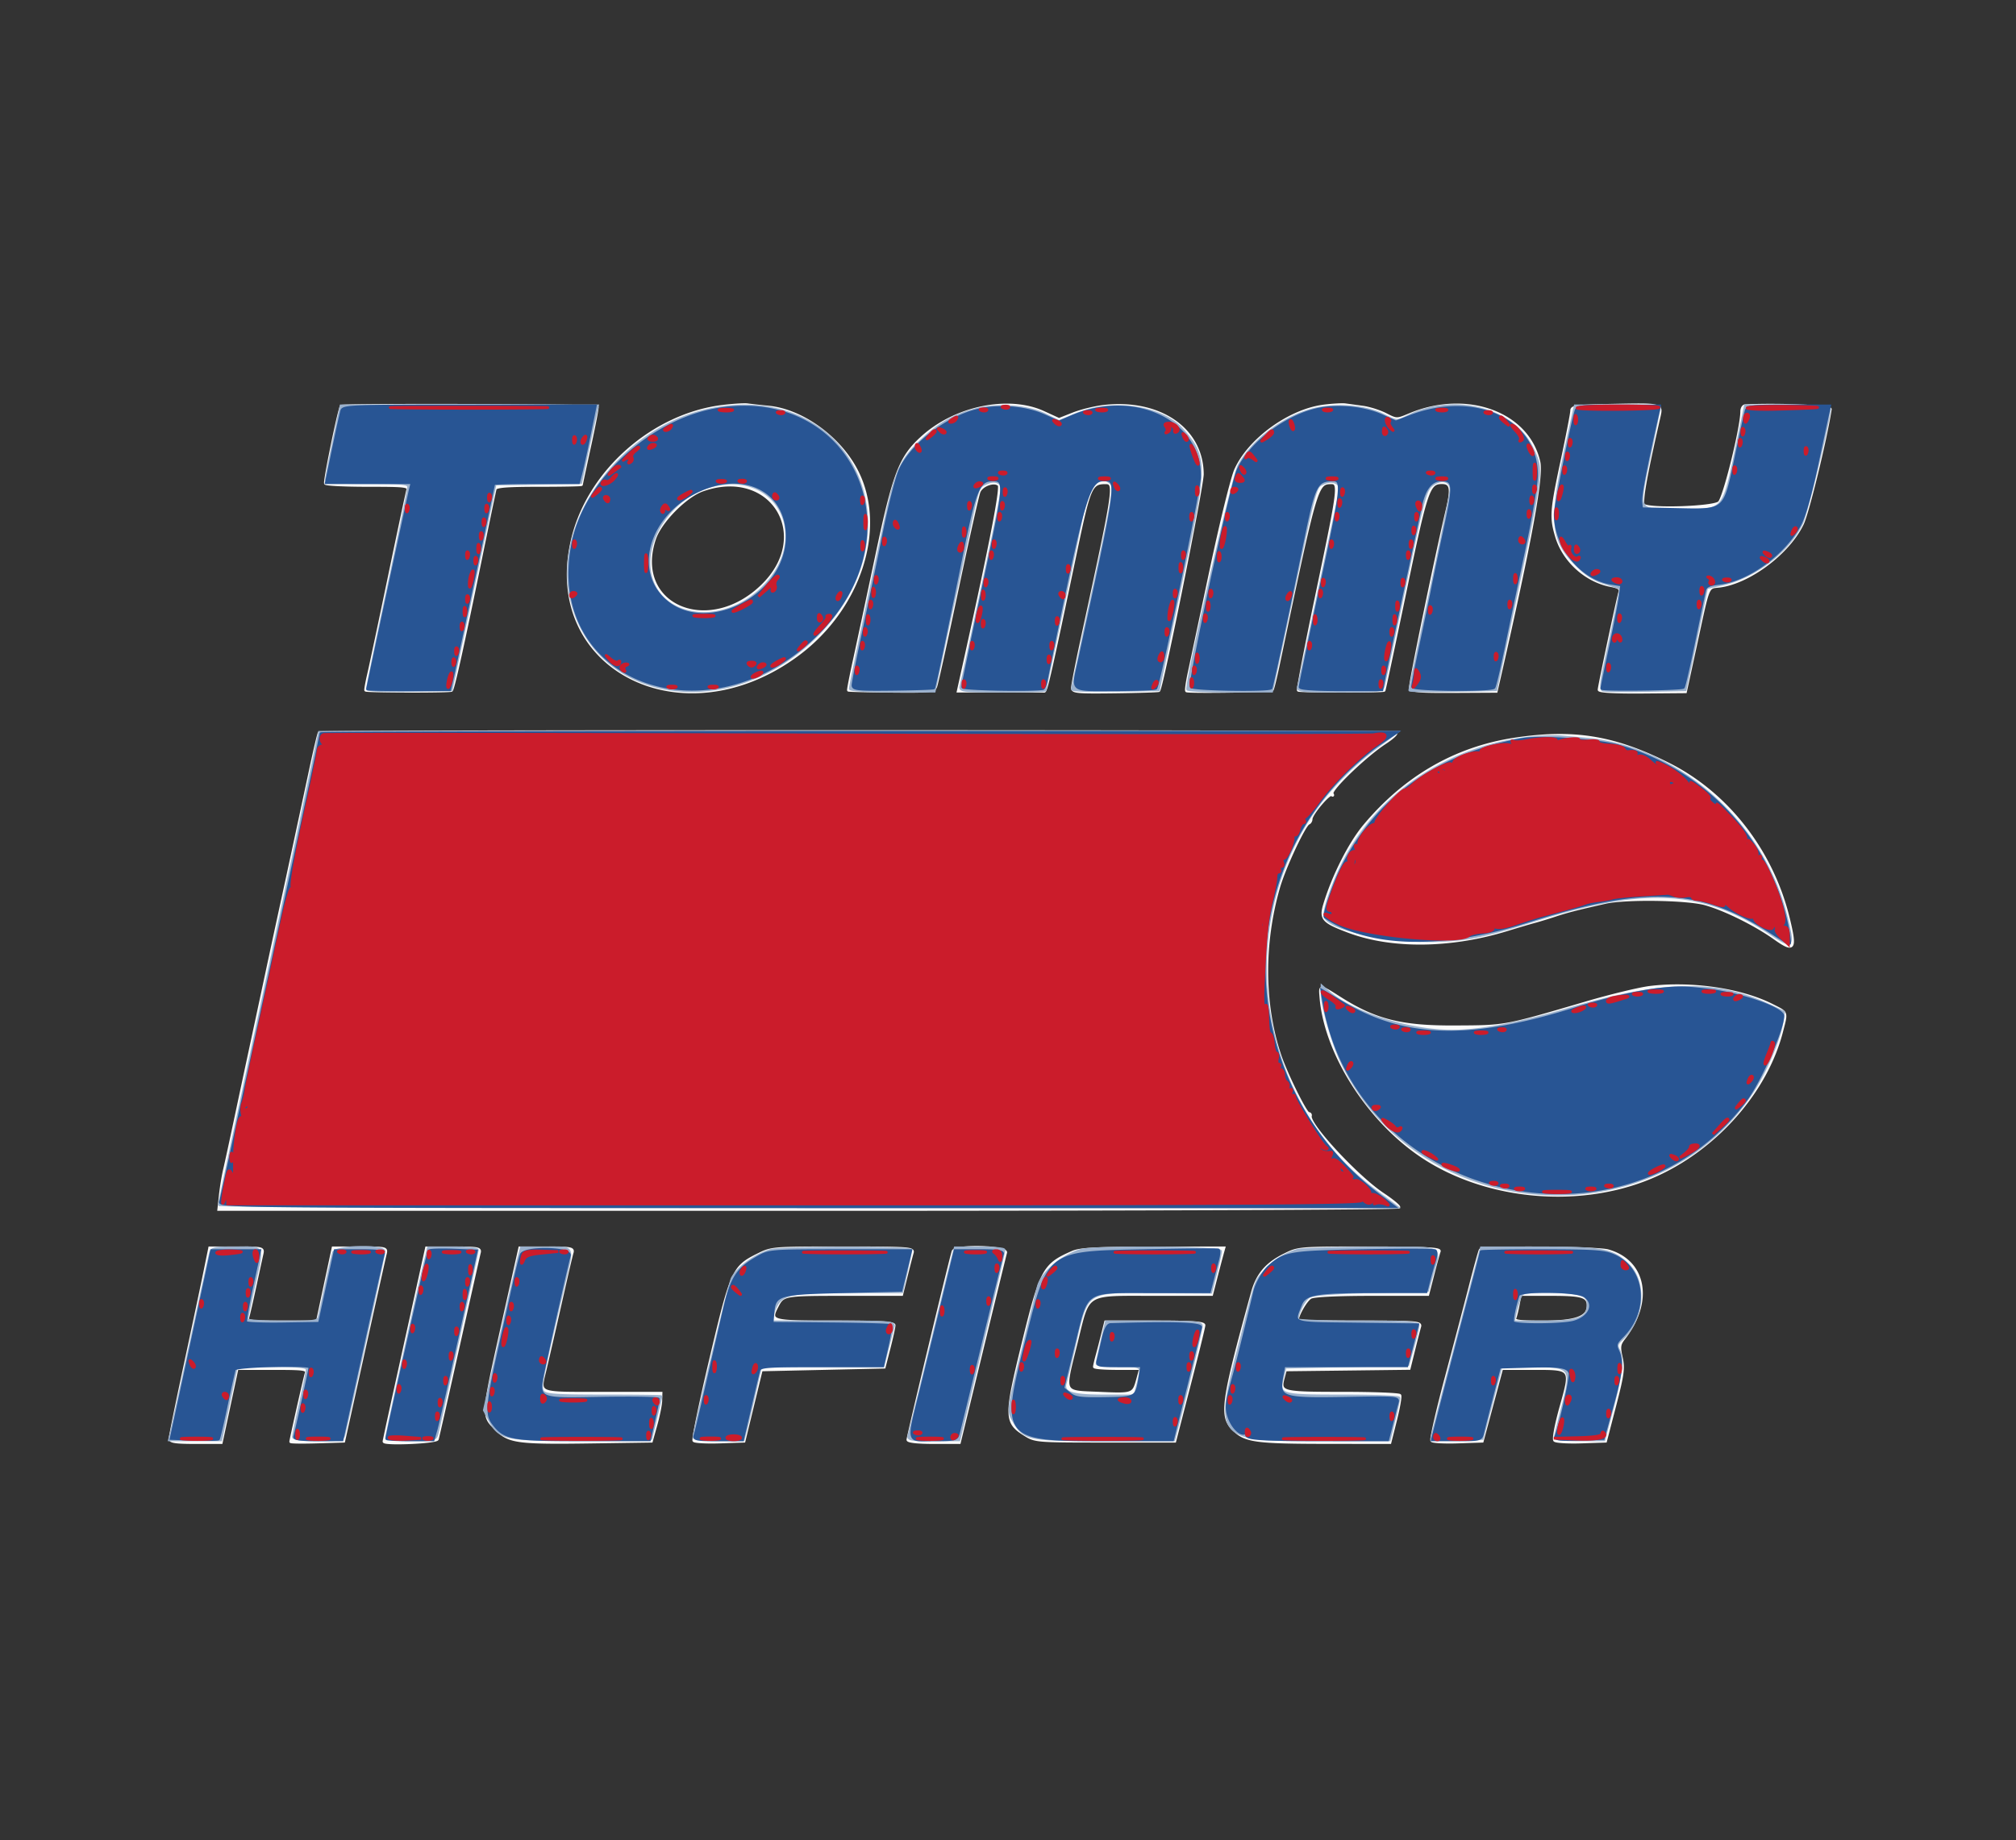 <!DOCTYPE svg PUBLIC "-//W3C//DTD SVG 1.1//EN" "http://www.w3.org/Graphics/SVG/1.1/DTD/svg11.dtd">
<svg xmlns="http://www.w3.org/2000/svg" viewBox="0 0 735 671">
<rect x="0" y="0" width="735" height="671" fill="#333333" stroke="none"/>
<path fill="#fbfbfb" stroke="#fbfbfb" d="M124.422 148.126c-.854 1.384-6.191 27.426-5.764 28.124.253.412 7.214.75 15.468.75 13.819 0 14.969.139 14.506 1.75-.276.963-3.266 15.025-6.643 31.25s-6.763 32.181-7.524 35.457c-.761 3.276-1.274 6.068-1.138 6.203.475.476 30.816.53 31.29.056.666-.665 4.216-16.695 10.347-46.716 2.864-14.025 5.38-26.062 5.591-26.75.284-.93 4.359-1.25 15.914-1.25 8.542 0 15.531-.137 15.531-.305 0-.168 1.361-6.532 3.024-14.142 1.664-7.611 2.881-13.981 2.706-14.157-.62-.619-92.928-.887-93.308-.27m139.078.024c-25.138 3.042-48.339 23.263-54.548 47.539-12.2 47.701 39.766 74.688 82.263 42.72 22.409-16.857 31.672-45.912 21.215-66.548-6.183-12.201-19.893-22.19-32.129-23.409-3.19-.318-6.701-.707-7.801-.864-1.1-.156-5.15.097-9 .562m139-.002c-3.3.374-8.341 1.604-11.202 2.732l-5.202 2.053-5.629-2.577c-12.74-5.832-32.106-1.863-44.186 9.057-8.11 7.33-10.285 12.988-16.755 43.587-3.082 14.575-6.687 31.437-8.011 37.47-1.325 6.034-2.303 11.075-2.175 11.203.128.128 7.176.299 15.662.379 14.156.134 15.491-.006 16.165-1.703.404-1.017 3.91-16.924 7.791-35.349 3.881-18.425 7.488-34.5 8.015-35.722 1.087-2.518 5.633-4.072 7.233-2.472.999.999-2.911 21.261-12.147 62.944L349.344 252h15.328c8.43 0 15.649.021 16.042.046.691.044 2.254-6.897 11.685-51.889 4.658-22.225 5.439-24.055 10.292-24.125 4.129-.06 4.103.123-8.269 57.276-1.882 8.694-3.422 16.569-3.422 17.5 0 1.526 1.533 1.672 15.618 1.491 8.589-.111 15.732-.336 15.872-.5 1.203-1.41 15.892-74.497 15.865-78.935-.1-16.385-15.526-27.019-35.855-24.716m80.237-.122c-12.512 1.547-27.216 12.152-32.232 23.247-1.326 2.932-5.298 19.058-9.047 36.727-3.676 17.325-7.261 34.2-7.965 37.5-.704 3.3-1.107 6.185-.893 6.41.481.51 30.736.088 31.259-.436.21-.209 1.213-4.339 2.23-9.177 13.769-65.503 13.963-66.172 19.192-66.265 3.182-.057 2.907 2.161-4.808 38.9-4.188 19.943-7.393 36.481-7.123 36.751.464.464 30.804.496 31.267.033.119-.119 3.567-16.312 7.661-35.984 7.761-37.291 8.585-39.732 13.408-39.732 3.354 0 3.758 2.027 1.943 9.751-4.233 18.013-13.672 63.779-13.418 65.053.238 1.187 3.04 1.428 15.789 1.362l15.5-.081 1.318-5.793c11.258-49.48 15.465-72.45 14.257-77.846-4-17.875-26.305-26.02-47.216-17.242-4.624 1.941-4.654 1.941-8.658-.101-2.21-1.128-5.971-2.315-8.359-2.639-2.388-.325-5.242-.716-6.342-.871-1.1-.154-4.594.041-7.763.433m104.013-.248c-12.237.248-13.75.468-13.75 2.001 0 .947-1.575 9.083-3.5 18.079-3.936 18.396-4.107 20.736-2.023 27.754 2.644 8.901 10.742 16.213 19.85 17.921 2.825.531 3.613 1.098 3.239 2.334-.785 2.594-7.564 34.525-7.564 35.633 0 .63 5.832.953 15.749.874l15.749-.127 3.556-16.373c5.129-23.618 4.273-21.521 9.047-22.161 10.817-1.451 25.033-12.203 30.032-22.713 2.009-4.226 8.49-30.845 10.169-41.772.165-1.073-19.045-1.871-31.054-1.289-.687.034-1.25.976-1.25 2.095 0 5.873-6.372 31.575-8.235 33.216-2.107 1.856-24.801 2.65-27.458.961-1.11-.706.429-9.633 5.492-31.866 1.157-5.081 1.618-4.965-18.049-4.567m-330.591 30.914c-6.225 2.202-15.37 11.475-17.49 17.736-8.184 24.17 19.375 36.303 39.153 17.238 19.113-18.425 3.379-43.827-21.663-34.974M116.37 267.21c-.241.391-1.573 6.016-2.959 12.5-5.468 25.584-8.609 40.182-10.497 48.79a7317.648 7317.648 0 0 0-5.927 27.5 19522.658 19522.658 0 0 1-6.002 28 8259.933 8259.933 0 0 0-5.12 24c-1.689 7.975-3.498 16.3-4.02 18.5-.522 2.2-1.206 6.363-1.521 9.25l-.572 5.25h215.124c119.096 0 215.124-.383 215.124-.858 0-.473-2.587-2.575-5.75-4.672-9.464-6.276-27.351-25.57-26.5-28.585.137-.487-.153-.885-.645-.885-1.069 0-8.245-14.533-10.489-21.239-6.201-18.538-6.353-40.699-.421-61.261 2.074-7.189 9.354-22.738 10.925-23.333.484-.184.884-.859.89-1.5.015-1.855 6.634-9.682 7.515-8.886.437.395.504.208.148-.416-.803-1.405 12.188-13.89 19.244-18.495 2.841-1.853 4.584-3.489 3.874-3.635-3.109-.638-392.027-.662-392.421-.025M552 269.518c-21.421 3.274-39.718 13.858-54.521 31.54-5.373 6.418-11.441 18.419-14.558 28.792-1.563 5.2-.58 6.291 8.831 9.812 15.782 5.905 37.185 5.655 57.748-.673 3.85-1.185 8.35-2.513 10-2.953 1.65-.439 5.025-1.471 7.5-2.293 4.304-1.43 7.813-2.333 18.193-4.681 7.437-1.683 30.023-1.341 36.653.554 7.17 2.05 18.066 7.454 25.123 12.46 7.187 5.099 7.818 4.203 5.058-7.187-5.92-24.432-22.186-45.43-43.527-56.188-20.019-10.091-34.818-12.496-56.5-9.183m49.46 90.505c-3.872.485-14.222 2.99-23 5.566-30.344 8.906-29.362 8.726-47.96 8.822-19.504.102-28.949-2.243-41.846-10.388-7.738-4.887-7.444-4.875-7.064-.273 1.652 20.041 16.741 44.061 36.003 57.314 24.212 16.658 60.252 19.555 87.085 7 21.679-10.145 39.28-30.448 44.814-51.695 1.982-7.611 2.199-6.985-3.403-9.824-11.334-5.743-29.57-8.408-44.629-6.522M74.671 463.75c-.978 4.813-4.23 20.168-7.225 34.123C64.451 511.829 62 523.866 62 524.623c0 1.071 2.076 1.377 9.336 1.377h9.336l2.883-13.5 2.884-13.5h12.848c11.77 0 12.804.147 12.322 1.75-.578 1.925-5.609 24.276-5.609 24.921 0 .221 4.348.273 9.663.115l9.662-.286 7.277-32.938c4.001-18.117 7.537-33.979 7.856-35.25.577-2.298.521-2.312-9.22-2.312h-9.799l-2.884 13.5-2.883 13.5h-12.904c-11.824 0-12.858-.146-12.371-1.75.293-.962 1.451-6.025 2.574-11.25a1777.224 1777.224 0 0 1 2.555-11.75c.504-2.215.36-2.25-9.282-2.25h-9.793l-1.78 8.75m76.467 11.002-7.75 35.095c-1.863 8.441-3.388 15.529-3.388 15.75 0 1.138 19.092.306 19.446-.847.21-.687 3.642-15.875 7.627-33.75s7.451-33.288 7.703-34.25c.413-1.579-.504-1.75-9.409-1.748l-9.867.001-4.362 19.749m32.057 8.503c-7.422 33.247-7.392 32.783-2.412 37.764 4.803 4.802 7.677 5.187 35.712 4.783l20.996-.302 1.674-6c.921-3.3 1.711-7.237 1.755-8.75L241 508h-21.417c-24.261 0-22.983.521-20.854-8.5 1.527-6.469 3.805-16.435 7.201-31.5 1.177-5.225 2.38-10.288 2.673-11.25.481-1.584-.399-1.75-9.286-1.745l-9.817.005-6.305 28.245m92.973-25.652c-8.825 4.398-9.438 5.764-17.075 38.045-3.754 15.868-6.508 29.208-6.118 29.643.389.435 4.661.66 9.494.5l8.786-.291 3.152-13 3.152-13 22.408-.5 22.408-.5 1.789-7c.985-3.85 1.801-7.562 1.813-8.25.018-.962-4.938-1.25-21.508-1.25-23.64 0-24.018-.104-21.078-5.789 2.152-4.162 2.443-4.211 25.069-4.211h20.297l1.665-6.75c.916-3.712 1.901-7.538 2.189-8.5.489-1.635-1.175-1.75-25.347-1.75-25.866 0-25.872.001-31.096 2.603m71.315-1.353C346.71 458.381 331 523.872 331 524.967c0 .637 3.596 1.033 9.386 1.033h9.387l8.193-33.75c4.507-18.562 8.413-34.538 8.681-35.5.62-2.226-18.357-2.721-19.164-.5m43.561.327c-10.444 4.531-11.455 6.377-17.931 32.725-6.722 27.348-6.685 29.314.624 33.859 3.687 2.292 4.273 2.339 29.167 2.339h25.404l5.294-20.5c2.911-11.275 5.317-21.062 5.346-21.75.04-.956-4.179-1.25-17.909-1.25h-17.962l-1.05 4.25a411.454 411.454 0 0 1-2.039 7.866c-.543 1.989-.988 3.901-.988 4.25 0 .349 3.789.634 8.419.634h8.42l-1.024 3.75c-1.575 5.772-1.634 5.794-13.976 5.25-13.743-.606-13.176.635-8.436-18.488 4.646-18.74 2.641-17.512 28.586-17.512h20.768l1.61-6.25c.885-3.437 1.892-7.262 2.238-8.5l.628-2.25-25.866.039c-20.717.031-26.555.338-29.323 1.538m77.176 1.001c-6.516 3.247-9.814 7.143-11.629 13.739-11.146 40.495-11.776 45.215-6.69 50.088 4.191 4.015 8.096 4.545 33.725 4.571l23.127.024 2.059-8.2c1.132-4.51 1.837-8.56 1.565-9-.272-.44-9.638-.8-20.814-.8-22.284 0-23.134-.218-21.706-5.56l.786-2.94 22.561-.268 22.562-.269 1.661-6.731c.913-3.703 1.896-7.52 2.184-8.482.488-1.63-1.018-1.75-22.044-1.75-12.412 0-22.567-.239-22.567-.532 0-1.991 3.183-7.496 4.85-8.388 1.256-.672 9.702-1.08 22.363-1.08h20.344l1.859-7.25c1.022-3.988 2.07-7.812 2.328-8.5.368-.98-5.128-1.25-25.441-1.25-25.842 0-25.924.007-31.083 2.578m71.451-1.828c-.245.413-1.836 6.15-3.535 12.75s-5.727 21.9-8.95 34c-3.224 12.1-5.556 22.356-5.183 22.791.374.435 4.666.66 9.539.5l8.859-.291 3.549-13.248 3.55-13.249 11.128-.001c14.658-.003 14.448-.287 10.425 14.122-1.795 6.431-2.753 11.576-2.249 12.08.483.483 4.855.747 9.716.587l8.837-.291 3.375-13c2.92-11.248 3.239-13.606 2.367-17.5-.872-3.891-.745-4.838.942-7 10.47-13.42 7.781-28.178-5.822-31.956-4.235-1.176-45.866-1.439-46.548-.294m13.882 19.821c-.369 1.964-.917 4.214-1.219 5-.454 1.185 1.324 1.429 10.424 1.429 11.671 0 16.242-1.653 16.242-5.873 0-3.489-2.101-4.127-13.589-4.127h-11.188l-.67 3.571" fill-rule="evenodd"/>
<path fill="#9bb1cd" stroke="#9bb1cd" d="M121.67 160.906c-1.468 7.098-2.67 13.398-2.67 14 0 .743 4.806 1.094 15 1.094 13.084 0 15 .204 15 1.6 0 .88-3.375 17.5-7.5 36.933s-7.5 35.824-7.5 36.426c0 .755 4.712 1.008 15.245.817l15.246-.276 4.796-22.5c2.637-12.375 6.244-29.25 8.014-37.5l3.22-15 15.6-.275 15.6-.274 1.744-8.226c.959-4.524 2.331-10.813 3.05-13.975l1.308-5.75h-93.482l-2.671 12.906m136.539-11.381c-30.944 6.719-55.415 39.269-50.305 66.911 7.16 38.736 55.9 47.838 88.512 16.529 40.068-38.467 14.259-94.833-38.207-83.44m97.042-.038c-7.46 2.092-12.094 4.667-18.079 10.048-8.394 7.547-10.331 11.577-14.216 29.576-5.31 24.601-12.956 61.187-12.956 61.99 0 .495 6.887.899 15.304.899h15.304l2.809-13.25c1.545-7.287 3.427-15.95 4.182-19.25.755-3.3 2.954-13.499 4.885-22.664 4.18-19.832 3.99-19.275 7.059-20.674 2.64-1.202 5.033-.708 5.761 1.189.396 1.03-2.8 16.878-12.332 61.149-1.184 5.5-2.368 10.787-2.63 11.75-.439 1.612.75 1.75 15.091 1.75 8.562 0 15.567-.169 15.567-.375s2.449-11.794 5.442-25.75c2.994-13.956 6.395-30.1 7.559-35.875 2.614-12.961 6.818-18.039 11.259-13.597 1.204 1.204.295 6.558-6.409 37.75-4.296 19.991-7.821 36.696-7.831 37.122-.011.427 7.036.652 15.659.5l15.68-.275 2.712-13c1.492-7.15 5.011-23.938 7.82-37.306 6.634-31.564 6.499-34.985-1.752-44.383-7.529-8.575-25.505-11.19-38.848-5.653l-6.209 2.577-5.128-2.538c-6.386-3.161-17.82-3.921-25.703-1.71m122.773.057c-10.579 2.957-21.448 11.304-26.277 20.182-2.093 3.849-18.747 76.284-18.747 81.54 0 .404 6.893.734 15.318.734h15.318l7.324-34.223c9.014-42.116 8.48-40.201 11.6-41.622 3.539-1.613 6.833.144 6.058 3.231-.307 1.221-3.73 17.272-7.607 35.667-3.878 18.396-7.297 34.234-7.598 35.197-.506 1.615.651 1.75 15.001 1.75 15.305 0 15.556-.035 16.061-2.25.282-1.238 3.778-17.727 7.769-36.643 6.74-31.946 7.443-34.533 9.886-36.356 3.37-2.514 6.87-1.613 6.87 1.77 0 1.312-3.375 18.207-7.5 37.545s-7.5 35.345-7.5 35.572c0 .227 7.058.289 15.684.137l15.684-.275 4.779-22.5c12.569-59.164 12.332-57.331 8.47-65.5-6.89-14.573-28.803-20.078-45.67-11.473-3.589 1.831-3.622 1.828-8.862-.765-6.6-3.266-17.862-4.009-26.061-1.718m92.944 13.706c-5.815 26.696-5.262 33.442 3.473 42.342 3.714 3.784 6.522 5.623 10.559 6.916 3.025.969 5.617 1.855 5.76 1.97.25.2-1.569 9.277-5.583 27.855-1.396 6.464-1.597 8.952-.747 9.279.639.245 7.638.32 15.552.167l14.39-.279 1.715-8c.943-4.4 2.705-12.776 3.915-18.614l2.201-10.613 5.649-1.256c11.807-2.626 24.122-12.034 28.982-22.142 1.801-3.746 10.166-38.21 10.166-41.883 0-.613-5.862-.992-15.329-.992h-15.328l-2.236 10.75c-6.035 29.012-4.584 27.25-22.435 27.25-15.294 0-14.701 1.155-10.259-19.996 1.973-9.395 3.587-17.289 3.587-17.543 0-.254-6.91-.461-15.355-.461h-15.354l-3.323 15.25M258 177.545c-11.735 3.665-21.241 15.83-21.398 27.383-.26 19.1 23.862 25.392 40.326 10.518 20.501-18.521 6.808-45.939-18.928-37.901m-148.917 124.71c-4.08 19.385-12.288 57.97-18.241 85.745-5.953 27.775-10.828 50.837-10.833 51.25-.005.413 96.555.75 214.578.75h214.586l-7.84-5.813c-41.698-30.918-52.528-91.946-24.11-135.863 6.029-9.317 14.748-18.536 24.114-25.499l7.836-5.825-196.336.005-196.337.006-7.417 35.244M562 268.721c-31.018 2.008-58.441 19.249-71.875 45.19-3.677 7.1-7.125 16.695-7.125 19.826 0 4.259 20.246 9.272 37.338 9.246 13.051-.021 19.426-1.233 38.853-7.386 40.274-12.758 61.75-11.656 85.809 4.403 8.818 5.886 9.06 5.636 6.061-6.245-8.608-34.094-39.72-61.436-73.171-64.304a1435.3 1435.3 0 0 1-8.89-.785c-1.375-.13-4.525-.105-7 .055m-80 93.445c0 4.267 3.895 18.012 6.961 24.564 27.877 59.574 114.615 65.924 150.139 10.99 4.498-6.955 9.576-18.844 10.49-24.558l.665-4.156-5.716-2.617c-19.477-8.916-38.287-8.483-72.917 1.68-17.942 5.266-32.032 7.916-42.122 7.924-15.822.012-36.558-6.555-45.25-14.329l-2.25-2.013v2.515M76.657 457.25c-.307 1.238-3.507 15.9-7.11 32.584-3.603 16.683-6.824 31.421-7.157 32.75L61.783 525h9.359l9.358-.001 2.874-13.499 2.874-13.5h12.876c10.215 0 12.876.282 12.876 1.366 0 .751-1.125 6.349-2.5 12.44-1.375 6.091-2.5 11.552-2.5 12.134 0 .668 3.324 1.06 8.981 1.06 8.491 0 9.01-.123 9.506-2.25C128.953 507.893 140 457.334 140 456.329c0-2.267-17.704-1.861-18.397.421-.293.962-1.451 6.025-2.574 11.25a1777.224 1777.224 0 0 1-2.555 11.75c-.499 2.191-.85 2.25-13.493 2.25-7.14 0-12.981-.382-12.981-.849 0-.466 1.125-5.934 2.5-12.151 3.387-15.313 3.986-14-6.392-14-8.388 0-8.923.127-9.451 2.25m77.956 4.5C151.749 473.816 141 522.964 141 523.996c0 .597 3.608 1.004 8.892 1.004 8.46 0 8.919-.112 9.472-2.315 1.272-5.067 14.636-66.143 14.636-66.888 0-.438-4.002-.797-8.892-.797h-8.893l-1.602 6.75m34.498-3c-.531 2.063-3.567 15.38-6.745 29.595l-5.78 25.845 1.957 3.655c3.635 6.788 5.672 7.204 33.859 6.913l24.902-.258 1.806-7.5c.993-4.125 1.825-7.613 1.848-7.75.023-.137-9.353-.25-20.836-.25-17.277 0-21.09-.257-22.114-1.49-1.263-1.523-1.002-2.882 7.565-39.34 3.36-14.301 3.921-13.17-6.534-13.17h-8.962l-.966 3.75m91.831-2.802c-5.533 1.679-11.889 6.296-13.987 10.16-.853 1.57-13.955 55.933-13.955 57.9 0 .582 3.701.992 8.961.992h8.962l.988-3.75c.543-2.062 1.986-8.138 3.207-13.5l2.218-9.75h44.587l1.098-4.25c1.824-7.061 2.118-8.178 2.626-10 .454-1.629-1.071-1.75-22.147-1.75h-22.635l.672-2.25c2.425-8.127 4.412-8.75 27.92-8.75h19.326l1.608-7.123c.885-3.917 1.609-7.517 1.609-8 0-1.077-47.493-1.011-51.058.071m65.591 5.802c-.941 3.712-4.593 18.65-8.117 33.196-3.523 14.545-6.663 27.257-6.978 28.25-.524 1.651.221 1.804 8.806 1.804h9.378l8.217-34.25c4.519-18.837 8.204-34.587 8.189-35-.016-.413-4.023-.75-8.906-.75h-8.879l-1.71 6.75m47.461-5.816c-6.964 2.118-14.354 8.482-15.486 13.334-.286 1.228-2.768 11.352-5.514 22.499-5.698 23.127-5.645 22.653-3.034 26.934 3.653 5.992 5.26 6.299 32.952 6.299h25.011l.988-3.75c3.237-12.276 9.089-36.641 9.089-37.837 0-1.163-3.066-1.413-17.317-1.413h-17.317l-1.696 7.25c-.933 3.988-1.69 7.587-1.683 8 .007.413 3.613.75 8.013.75 8.742 0 8.573-.161 6.881 6.557L413.763 509h-11.31c-11.922 0-15.153-1.119-14.024-4.855.273-.905 1.649-6.595 3.056-12.645 5.042-21.674 3.465-20.627 30.802-20.455l19.17.121 1.749-6.833c.961-3.758 1.759-7.395 1.771-8.083.026-1.418-46.415-1.705-50.983-.316m79 0c-4.701 1.43-8.694 3.96-11.757 7.449-3.582 4.079-2.857 1.976-9.206 26.733-8.944 34.873-8.934 34.885 29.62 34.883l24.849-.001 1.764-7.249c.971-3.987 1.758-7.586 1.75-7.999-.008-.413-9.184-.75-20.392-.75-23.146 0-23.676-.163-22.036-6.8l.914-3.7 22.41-.5 22.41-.5 1.836-6.5c1.01-3.575 1.838-7.062 1.84-7.75.003-.962-5.061-1.25-21.996-1.25-12.1 0-22-.383-22-.851 0-2.537 2.49-7.352 4.355-8.42 1.415-.811 9.121-1.399 22.642-1.729l20.496-.5 1.674-6c2.918-10.465 5.188-9.512-22.417-9.414-13.337.047-25.378.429-26.756.848m66.109 2.816c-.536 2.063-4.604 17.558-9.039 34.435-4.435 16.877-8.064 30.957-8.064 31.288 0 .331 4.134.473 9.187.315l9.188-.288 3.47-13.25 3.47-13.25h9.778c16.293 0 16.486.248 12.407 16-1.353 5.225-2.469 9.837-2.48 10.25-.011.413 3.972.75 8.852.75h8.871l3.129-11.823c3.236-12.23 3.826-18.004 2.16-21.117-.735-1.374-.469-2.259 1.108-3.684 8.053-7.277 9.129-20.936 2.163-27.435-5.709-5.325-9.018-5.929-32.514-5.935L540.077 455l-.974 3.75m14.799 15c-.576 1.512-1.296 3.988-1.6 5.5l-.552 2.75h11.436c12.622 0 15.814-1.325 15.814-6.564 0-3.463-3.199-4.436-14.59-4.436-9.399 0-9.466.018-10.508 2.75" fill-rule="evenodd"/>
<path fill="#285594" stroke="#285594" d="M124.603 149.75c-.293.963-1.462 6.25-2.6 11.75-1.137 5.5-2.286 11.012-2.554 12.25l-.487 2.25H150.217l-.552 2.25c-.646 2.63-15.665 72.621-15.665 72.997.001.139 6.733.253 14.961.253h14.96l1.038-4.5c1.366-5.923 15.041-70.131 15.041-70.621 0-.208 6.958-.379 15.461-.379h15.462l.962-3.75c.529-2.062 1.696-7.35 2.594-11.75.898-4.4 1.841-9.012 2.096-10.25l.463-2.25h-45.952c-42.894 0-45.987.116-46.483 1.75m137.944-.656c-24.55 3.649-48.818 25.625-53.569 48.51-10.612 51.122 50.067 73.258 89.723 32.732 35.314-36.088 12.032-88.405-36.154-81.242m96.627-.058c-11.752 1.686-26.258 12.079-30.957 22.179-1.207 2.593-3.801 12.718-5.765 22.5a3403.496 3403.496 0 0 1-7.512 36.145c-2.167 10.099-3.94 19.099-3.94 20-.001 1.453 1.666 1.621 14.584 1.472 8.022-.093 14.699-.318 14.838-.5.307-.404 3.913-17.603 10.131-48.332 4.889-24.163 6.27-27.5 11.38-27.5 4.746 0 4.635 1.283-3.331 38.73-4.185 19.673-7.607 36.22-7.605 36.77.002.772 24.403 1.27 29.174.595.368-.052.922-1.333 1.231-2.845C395.334 179.9 396.745 175 402.488 175c5.283 0 5.215.494-9.039 66-2.478 11.389-3.577 10.503 12.993 10.478 7.939-.012 14.673-.259 14.963-.55 1.091-1.091 15.884-72.62 15.931-77.03.216-20.343-23.942-31.712-46.677-21.966l-4.614 1.978-5.273-2.345c-6.072-2.702-13.959-3.625-21.598-2.529m122.42-.013c-11.912 2.078-25.82 12.415-30.291 22.514-2.299 5.195-17.748 76.862-16.992 78.83.395 1.032 28.28 1.495 29.107.484.312-.381 7.033-31.78 11.666-54.494C479.072 176.802 479.99 175 485.966 175c3.694 0 3.418 2.464-4.341 38.802-4.194 19.64-7.625 36.156-7.625 36.703 0 .615 5.688.995 14.909.995h14.91l.529-3c.453-2.568 10.165-48.216 13.692-64.355 1.317-6.026 3.82-9.145 7.338-9.145 4.722 0 4.881 1.717 1.586 17.125-1.691 7.906-3.697 17.525-4.457 21.375-.761 3.85-2.761 13.466-4.445 21.369-1.684 7.903-3.062 14.878-3.062 15.5 0 1.201 28.475 1.489 29.664.3.335-.335 1.925-7.035 3.533-14.889 1.608-7.854 4.94-23.723 7.404-35.265 2.464-11.541 4.527-23.695 4.583-27.008.343-20.105-22.293-30.784-45.983-21.695l-5.298 2.033-5.202-2.335c-6.01-2.697-15.062-3.716-22.107-2.487m92.995.727c-1.489 4.773-7.588 35.135-7.583 37.749.021 11.754 9.46 23.433 20.344 25.173l3.877.62-.519 4.104c-.286 2.257-1.912 10.626-3.614 18.597-1.702 7.972-3.094 14.722-3.094 15-.001.679 29.031.309 29.718-.378.297-.297 2.048-7.869 3.891-16.827 1.843-8.958 3.578-17.237 3.855-18.397.401-1.681 1.504-2.227 5.435-2.693 10.467-1.239 23.658-10.875 29.313-21.413 1.605-2.991 3.925-11.157 6.188-21.785 1.991-9.35 3.849-18.012 4.129-19.25l.509-2.25h-14.952c-13.378 0-15.005.184-15.462 1.75-.281.963-1.93 8.5-3.664 16.75-4.226 20.106-3.723 19.65-21.299 19.278L598.5 185.5l-.297-2.547c-.24-2.06 2.123-14.284 6.322-32.703l.513-2.25h-14.952c-13.365 0-15.009.186-15.497 1.75m-321.205 29.757c-16.679 8.495-22.61 27.323-12.073 38.321 14.644 15.285 45.689.211 45.689-22.184 0-17.139-16.293-24.961-33.616-16.137M117 267.503c0 1.239-35.677 167.634-36.61 170.747-.499 1.663 10.144 1.75 213.723 1.75h214.248l-5.094-3.801c-50.532-37.702-56.861-109.856-13.494-153.83 3.777-3.83 9.7-8.855 13.161-11.166l6.294-4.203H313.114c-107.863 0-196.114.226-196.114.503m438 2.095c-30.97 5.705-52.858 21.329-65.778 46.954-2.861 5.676-6.823 17.319-6.065 17.825 16.252 10.842 42.832 11.389 73.843 1.52 42.564-13.547 62.74-12.692 88.281 3.74 3.73 2.4 6.934 4.363 7.121 4.363.187 0-.056-2.137-.54-4.75-5.947-32.091-29.904-58.133-61.862-67.248-7.317-2.086-28.736-3.557-35-2.404m50 91.096c-7.31.782-19.629 3.61-29.909 6.865-38.762 12.274-62.943 11.689-85.876-2.076l-7.285-4.373.606 3.695C494.451 437.483 592.23 460.462 636.553 401c5.083-6.819 13.447-25.808 13.447-30.529 0-2.723-15.014-7.975-26.974-9.436-8.365-1.022-11.164-1.075-18.026-.341m-448.575 95.422c-.349.57-15.425 67.463-15.425 68.444 0 .242 3.807.44 8.46.44h8.46l1.074-3.75c.591-2.062 4.132-17.557 7.869-34.431l6.795-30.682-8.428-.318c-4.635-.176-8.597-.042-8.805.297m33.602 1.384c-.401 1.1-1.479 5.375-2.394 9.5a10929.93 10929.93 0 0 1-4.701 21c-5.222 23.225-5.683 27.508-3.309 30.746 4.271 5.825 6.519 6.251 33.018 6.252l24.142.002 1.608-7.123c.885-3.917 1.609-7.405 1.61-7.75.001-.345-9.148-.488-20.329-.319-25.191.382-23.939 1.17-20.874-13.139 2.914-13.605 8.148-36.759 8.781-38.844.852-2.808-16.53-3.13-17.552-.325M418 456c-36.343.713-35.475.068-43.634 32.426-9.188 36.436-9.076 36.576 29.352 36.57l23.782-.003 4.924-19.747c2.708-10.86 5.093-20.421 5.3-21.246.35-1.393-9.966-1.722-32.815-1.047-1.09.032-1.963 1.701-2.772 5.297-.649 2.887-1.449 6.262-1.776 7.5-.581 2.199-.409 2.25 7.65 2.25h8.245l-.66 4.125c-1.208 7.555-1.331 7.629-12.913 7.799-8.916.13-10.704-.12-12.766-1.791l-2.399-1.942 3.85-15.608c5.16-20.923 3.16-19.583 29.228-19.583h20.327l1.102-4.25c.607-2.337 1.487-5.709 1.956-7.492.47-1.783.553-3.358.186-3.5-.367-.142-12.142-.033-26.167.242m79 0c-26.889.527-28.606.82-34.352 5.868-1.951 1.714-4.538 6.194-5.184 8.98-1.66 7.156-6.637 27.331-7.438 30.152-2.842 10.001-3.128 12.162-2.044 15.444 1.316 3.99 4.424 7.041 6.109 5.999.73-.45.96-.335.575.289-1.152 1.863 3.464 2.24 27.545 2.254l23.712.014 1.098-4.25a520.36 520.36 0 0 0 1.459-5.75c.199-.825.617-2.4.93-3.5.556-1.957.168-1.993-18.025-1.668-24.472.438-25.527.067-23.935-8.419l.641-3.413h44.832l1.102-4.25c.607-2.337 1.486-5.704 1.953-7.481l.85-3.231-22.164-.269c-24.633-.299-23.302.152-20.525-6.954 1.619-4.142 5.318-4.815 26.472-4.815h19.312l1.087-4.25c.598-2.337 1.522-5.572 2.052-7.187.53-1.615.621-3.19.201-3.5-.42-.31-12.238-.338-26.263-.063m-420.967 5.25c-.611 2.887-3.927 18.3-7.371 34.25l-6.26 29 8.425.291c4.633.16 8.597.118 8.808-.093.211-.211 1.51-5.742 2.886-12.291 1.375-6.549 2.707-12.469 2.959-13.157.457-1.249 27.52-1.951 27.52-.713 0 .745-5.029 23.677-5.53 25.213-.305.936 1.806 1.25 8.411 1.25h8.819l7.302-33.25c4.016-18.288 7.507-33.812 7.757-34.5.343-.941-1.77-1.25-8.552-1.25h-9.006l-1.578 7.25c-.868 3.988-2.16 9.95-2.872 13.25l-1.295 6-13.195.209c-7.256.115-13.401-.126-13.654-.536-.254-.41.785-6.467 2.308-13.459L94.685 456H77.142l-1.109 5.25m200.05-2.701c-7.342 4.197-9.42 7.524-12.146 19.451-8.153 35.669-9.97 43.484-10.524 45.25-.494 1.577.335 1.75 8.379 1.75h8.927l2.716-11.75c1.493-6.462 2.937-12.538 3.208-13.5.45-1.6 2.41-1.75 22.844-1.75h22.353l1.62-7.126c.892-3.919 1.428-7.319 1.192-7.555-.236-.236-10.041-.517-21.79-.624L281.5 482.5l.284-3.5c.577-7.094 1.677-7.439 25.491-8l21.225-.5 1.219-5 1.769-7.25.55-2.25-25.769.012c-25.711.012-25.779.018-30.186 2.537m68.423 12.701a14839.1 14839.1 0 0 1-8.106 33.123c-5.617 22.818-6.04 20.627 3.983 20.627 7.844 0 8.424-.145 9.003-2.25.341-1.237 4-16.2 8.132-33.25s7.717-31.562 7.966-32.25c.341-.94-1.744-1.25-8.409-1.25h-8.862l-3.707 15.25M540 456.397c0 .218-2.059 8.206-4.575 17.75a8166.393 8166.393 0 0 0-8.896 34.103L522.207 525h8.877c8.859 0 8.879-.006 9.536-2.75.361-1.513 1.874-7.475 3.361-13.25l2.704-10.5 10.407-.292c11.735-.328 14.423.086 15.295 2.359.497 1.293-3.283 18.376-5.138 23.224-.386 1.007 1.454 1.227 8.378 1l8.873-.291 3.185-11.5c3.485-12.582 3.91-16.6 2.162-20.436-1.015-2.229-.825-2.859 1.593-5.277 9.468-9.467 8.019-24.449-2.841-29.382-3.599-1.634-6.815-1.864-26.349-1.883-12.237-.012-22.25.157-22.25.375m13.523 15.853c-1.42 4.286-2.372 9.185-1.926 9.906.716 1.16 18.138 1.067 22.272-.118 5.905-1.694 7.949-6.651 3.908-9.481-2.886-2.022-23.599-2.284-24.254-.307" fill-rule="evenodd"/>
<path fill="#cb1c2b" stroke="#cb1c2b" d="M147.75 148.749c12.788.158 33.713.158 46.5 0 12.788-.158 2.325-.288-23.25-.288s-36.037.13-23.25.288m218.063-.066c.721.289 1.584.253 1.916-.079.332-.332-.258-.568-1.312-.525-1.165.048-1.402.285-.604.604M575 148.75c-.001.845 28.936.647 29.787-.203.3-.301-6.279-.547-14.62-.547-8.342 0-15.167.338-15.167.75m61.998 0c-.001.412 4.611.631 10.25.486 18.636-.48 20.461-.864 5.002-1.051-8.388-.102-15.251.153-15.252.565m-374.236.957c1.244.239 3.044.23 4-.02s-.062-.446-2.262-.435c-2.2.011-2.982.216-1.738.455m95.051-.024c.721.289 1.584.253 1.916-.079.332-.332-.258-.568-1.312-.525-1.165.048-1.402.285-.604.604m42.456.01c.973.254 2.323.237 3-.037.677-.274-.119-.481-1.769-.461-1.65.02-2.204.244-1.231.498m82.481-.031c.688.278 1.813.278 2.5 0 .688-.277.125-.504-1.25-.504s-1.937.227-1.25.504m41.519.031c.973.254 2.323.237 3-.037.677-.274-.119-.481-1.769-.461-1.65.02-2.204.244-1.231.498m-240.456.99c.721.289 1.584.253 1.916-.079.332-.332-.258-.568-1.312-.525-1.165.048-1.402.285-.604.604m112 0c.721.289 1.584.253 1.916-.079.332-.332-.258-.568-1.312-.525-1.165.048-1.402.285-.604.604m146 0c.721.289 1.584.253 1.916-.079.332-.332-.258-.568-1.312-.525-1.165.048-1.402.285-.604.604M574.158 153c0 1.375.227 1.938.504 1.25.278-.687.278-1.812 0-2.5-.277-.687-.504-.125-.504 1.25m61.842-.5c0 .825.177 1.5.393 1.5.216 0 .652-.675.969-1.5.316-.825.139-1.5-.393-1.5-.533 0-.969.675-.969 1.5m-289 .5c-.901.582-1.025.975-.309.985.655.008 1.469-.435 1.809-.985.767-1.242.421-1.242-1.5 0m158.398.505c.122.834.848 2.073 1.614 2.755 1.161 1.035 1.194.977.198-.352-.656-.876-.942-1.843-.635-2.15.307-.307.118-.83-.421-1.163-.538-.332-.878.077-.756.91M547 152.378c0 .207.788.995 1.75 1.75 1.586 1.243 1.621 1.208.378-.378-1.307-1.666-2.128-2.195-2.128-1.372m-162.267 1.746c.679.684 1.486.991 1.793.683.308-.308-.247-.867-1.233-1.243-1.425-.542-1.54-.428-.56.56m85.646.255c.127.86.509 1.842.85 2.184.342.341.518-.083.392-.942-.127-.86-.509-1.842-.85-2.184-.342-.341-.518.083-.392.942m-45.337 1.172c.517.623.607 1.501.199 1.951-.407.45-.171.49.525.089.697-.401.972-1.206.611-1.79-.381-.616-.073-.849.734-.556.764.278 1.265 1.045 1.114 1.704-.151.66.208.901.799.536 1.575-.973-.708-3.384-3.04-3.209-1.282.097-1.582.503-.942 1.275M243 156c-.901.582-1.025.975-.309.985.655.008 1.469-.435 1.809-.985.767-1.242.421-1.242-1.5 0m309.835 1.324c1.201 1.278 1.842 2.701 1.424 3.161-.417.459-.163.491.566.07 1.215-.702-1.995-5.555-3.674-5.555-.275 0 .483 1.046 1.684 2.324m-210.102-.2c.679.684 1.486.991 1.793.683.308-.308-.247-.867-1.233-1.243-1.425-.542-1.54-.428-.56.56m161.6.332c0 .801.383 1.22.85.931.467-.289.591-.944.274-1.456-.808-1.308-1.124-1.161-1.124.525m130.746.127c.048 1.165.285 1.402.604.605.289-.722.253-1.585-.079-1.917-.332-.332-.568.258-.525 1.312m-296.207 1.167c-1.243 1.586-1.208 1.621.378.378.962-.755 1.75-1.543 1.75-1.75 0-.823-.821-.294-2.128 1.372m122.533.392c-1.898 2.134-1.897 2.136.345.759 1.238-.76 2.25-1.724 2.25-2.142 0-1.205-.557-.909-2.595 1.383m-29.841.151c.376.986.935 1.541 1.243 1.233.308-.307.001-1.114-.683-1.793-.988-.98-1.102-.865-.56.56m-222.485 1.29c.048 1.165.285 1.402.604.605.289-.722.253-1.585-.079-1.917-.332-.332-.568.258-.525 1.312m3.38-.516c-.363.586-.445 1.281-.183 1.543s.743-.218 1.069-1.067c.676-1.762.1-2.072-.886-.476m24.173-.281c-.267.432.349.785 1.368.785 1.019 0 1.635-.353 1.368-.785-.268-.432-.883-.786-1.368-.786-.485 0-1.1.354-1.368.786m335.447 1.797c.048 1.165.285 1.402.604.605.289-.722.253-1.585-.079-1.917-.332-.332-.568.258-.525 1.312m62 0c.048 1.165.285 1.402.604.605.289-.722.253-1.585-.079-1.917-.332-.332-.568.258-.525 1.312m-397.572 1.406c-.35.566.051.734.941.393 1.732-.665 2.049-1.382.611-1.382-.518 0-1.216.445-1.552.989m97.493-.048c0 .518.445 1.216.989 1.552.566.35.734-.051.393-.941-.665-1.732-1.382-2.049-1.382-.611m100.157-.441c-.003.55.602 2.575 1.343 4.5.741 1.925 1.362 2.825 1.379 2 .017-.825-.587-2.85-1.343-4.5-.755-1.65-1.376-2.55-1.379-2m122.874 0c0 .55.436 1.675.969 2.5.533.825.969 1.05.969.5s-.436-1.675-.969-2.5c-.533-.825-.969-1.05-.969-.5m-327.806 3.25c-1.544 1.512-2.361 2.412-1.816 2 1.519-1.15 2.796-.891 1.996.405-.446.721-.274.882.457.43.644-.398.893-1.172.554-1.721-.339-.548.216-1.628 1.234-2.399 1.017-.771 1.52-1.416 1.116-1.433-.404-.018-1.997 1.206-3.541 2.718m428.854-1.167c.048 1.165.285 1.402.604.605.289-.722.253-1.585-.079-1.917-.332-.332-.568.258-.525 1.312m-203.68 1.667c-.396.688-.351.916.099.509.45-.408 1.534-.183 2.41.5 1.409 1.098 1.434 1.039.22-.509-1.636-2.086-1.8-2.116-2.729-.5m116.68.333c.048 1.165.285 1.402.604.605.289-.722.253-1.585-.079-1.917-.332-.332-.568.258-.525 1.312M559.272 172c0 2.475.195 3.488.434 2.25.238-1.238.238-3.262 0-4.5-.239-1.238-.434-.225-.434 2.25m-336.4-.25c-1.269 1.619-1.222 1.64.628.283 1.1-.807 2.188-1.594 2.417-1.75.229-.156-.054-.283-.628-.283s-1.662.787-2.417 1.75m229.692-.457c.376.986.935 1.541 1.243 1.233.308-.307.001-1.114-.683-1.793-.988-.98-1.102-.865-.56.56m117.515.29c.048 1.165.285 1.402.604.605.289-.722.253-1.585-.079-1.917-.332-.332-.568.258-.525 1.312m62 0c.048 1.165.285 1.402.604.605.289-.722.253-1.585-.079-1.917-.332-.332-.568.258-.525 1.312m-267.266 1.1c.721.289 1.584.253 1.916-.079.332-.332-.258-.568-1.312-.525-1.165.048-1.402.285-.604.604m156 0c.721.289 1.584.253 1.916-.079.332-.332-.258-.568-1.312-.525-1.165.048-1.402.285-.604.604m-297.804 1.806c-.68.819-1.604 1.262-2.053.984-.45-.278-1.054-.123-1.343.344-1.024 1.656 2.404.821 4.038-.984.912-1.008 1.419-1.833 1.126-1.833-.292 0-1.088.67-1.768 1.489m227.712-.203c-.292.759.256 1.285 1.337 1.285 1.379 0 1.568-.317.764-1.285-.587-.707-1.189-1.286-1.337-1.286-.149 0-.493.579-.764 1.286m-89.971.376c.688.278 1.813.278 2.5 0 .688-.277.125-.504-1.25-.504s-1.937.227-1.25.504m40.519.031c.973.254 2.323.237 3-.037.677-.274-.119-.481-1.769-.461-1.65.02-2.204.244-1.231.498m83 0c.973.254 2.323.237 3-.037.677-.274-.119-.481-1.769-.461-1.65.02-2.204.244-1.231.498m40 0c.973.254 2.323.237 3-.037.677-.274-.119-.481-1.769-.461-1.65.02-2.204.244-1.231.498m-262.519.969c.688.278 1.813.278 2.5 0 .688-.277.125-.504-1.25-.504s-1.937.227-1.25.504m8.063.021c.721.289 1.584.253 1.916-.079.332-.332-.258-.568-1.312-.525-1.165.048-1.402.285-.604.604m85.694 1.306c-.35.566.051.734.941.393 1.732-.665 2.049-1.382.611-1.382-.518 0-1.216.445-1.552.989m51.057.304c.376.986.935 1.541 1.243 1.233.308-.307.001-1.114-.683-1.793-.988-.98-1.102-.865-.56.56M436.158 179c0 1.375.227 1.938.504 1.25.278-.687.278-1.812 0-2.5-.277-.687-.504-.125-.504 1.25m122.921-.417c.048 1.165.285 1.402.604.605.289-.722.253-1.585-.079-1.917-.332-.332-.568.258-.525 1.312m9.545-.044c-.343.893-.585 2.375-.538 3.293.047.917.482.341.967-1.282.943-3.156.609-4.718-.429-2.011m-351.752 1.211c-1.243 1.586-1.208 1.621.378.378 1.666-1.307 2.195-2.128 1.372-2.128-.207 0-.995.787-1.75 1.75m149.207-.167c.048 1.165.285 1.402.604.605.289-.722.253-1.585-.079-1.917-.332-.332-.568.258-.525 1.312m82.921-.524c0 .582.45.781 1 .441s1-.816 1-1.059-.45-.441-1-.441-1 .477-1 1.059m40.079.524c.048 1.165.285 1.402.604.605.289-.722.253-1.585-.079-1.917-.332-.332-.568.258-.525 1.312M249 180.5c-1.375.786-2.024 1.445-1.441 1.465.582.019 1.932-.626 3-1.433 2.469-1.868 1.68-1.884-1.559-.032m-70.921 1.083c.048 1.165.285 1.402.604.605.289-.722.253-1.585-.079-1.917-.332-.332-.568.258-.525 1.312M282 181c0 .55.477 1 1.059 1s.781-.45.441-1-.816-1-1.059-1-.441.45-.441 1m-61.5 1c.34.55.816 1 1.059 1s.441-.45.441-1-.477-1-1.059-1-.781.45-.441 1m93.579.583c.048 1.165.285 1.402.604.605.289-.722.253-1.585-.079-1.917-.332-.332-.568.258-.525 1.312m244 0c.048 1.165.285 1.402.604.605.289-.722.253-1.585-.079-1.917-.332-.332-.568.258-.525 1.312m-70 1c.048 1.165.285 1.402.604.605.289-.722.253-1.585-.079-1.917-.332-.332-.568.258-.525 1.312m-135 1c.048 1.165.285 1.402.604.605.289-.722.253-1.585-.079-1.917-.332-.332-.568.258-.525 1.312m12 0c.048 1.165.285 1.402.604.605.289-.722.253-1.585-.079-1.917-.332-.332-.568.258-.525 1.312m151.559-.083c.317.825.753 1.5.969 1.5.216 0 .393-.675.393-1.5s-.436-1.5-.969-1.5c-.532 0-.709.675-.393 1.5m-368.559 1.083c.048 1.165.285 1.402.604.605.289-.722.253-1.585-.079-1.917-.332-.332-.568.258-.525 1.312m29 0c.048 1.165.285 1.402.604.605.289-.722.253-1.585-.079-1.917-.332-.332-.568.258-.525 1.312m64.38-.516c-.363.586-.389 1.336-.059 1.666.33.33.6.049.6-.625s.52-.905 1.155-.513c.715.443.883.275.44-.44-.884-1.431-1.296-1.448-2.136-.088m325.736 2.433c.02 1.65.244 2.204.498 1.231.254-.973.237-2.323-.037-3-.274-.677-.481.119-.461 1.769m-10.116.083c.048 1.165.285 1.402.604.605.289-.722.253-1.585-.079-1.917-.332-.332-.568.258-.525 1.312M315.252 190.5c.011 2.2.216 2.982.455 1.738.239-1.244.23-3.044-.02-4s-.446.062-.435 2.262m48.827-1.917c.048 1.165.285 1.402.604.605.289-.722.253-1.585-.079-1.917-.332-.332-.568.258-.525 1.312m70 0c.048 1.165.285 1.402.604.605.289-.722.253-1.585-.079-1.917-.332-.332-.568.258-.525 1.312m13 0c.048 1.165.285 1.402.604.605.289-.722.253-1.585-.079-1.917-.332-.332-.568.258-.525 1.312m40 0c.048 1.165.285 1.402.604.605.289-.722.253-1.585-.079-1.917-.332-.332-.568.258-.525 1.312m29 0c.048 1.165.285 1.402.604.605.289-.722.253-1.585-.079-1.917-.332-.332-.568.258-.525 1.312m-340 2c.048 1.165.285 1.402.604.605.289-.722.253-1.585-.079-1.917-.332-.332-.568.258-.525 1.312m149.921.358c0 .518.445 1.216.989 1.552.566.35.734-.051.393-.941-.665-1.732-1.382-2.049-1.382-.611M351.158 194c0 1.375.227 1.938.504 1.25.278-.687.278-1.812 0-2.5-.277-.687-.504-.125-.504 1.25m94.398 1.556c-.377 2.006-.485 3.848-.241 4.093.245.244.753-1.198 1.129-3.205.377-2.006.485-3.848.241-4.093-.245-.244-.753 1.198-1.129 3.205m69.523-1.973c.048 1.165.285 1.402.604.605.289-.722.253-1.585-.079-1.917-.332-.332-.568.258-.525 1.312m138.485.124c-.542 1.425-.428 1.54.56.56.684-.679.991-1.486.683-1.793-.308-.308-.867.247-1.243 1.233m-478.485 1.876c.048 1.165.285 1.402.604.605.289-.722.253-1.585-.079-1.917-.332-.332-.568.258-.525 1.312m147 2c.048 1.165.285 1.402.604.605.289-.722.253-1.585-.079-1.917-.332-.332-.568.258-.525 1.312M554 197c0 .55.477 1 1.059 1s.781-.45.441-1-.816-1-1.059-1-.441.45-.441 1m15.035-.7c-.143 3.238 5.306 9.575 6.53 7.594.443-.716.322-.942-.297-.56-1.323.818-3.416-1.637-2.949-3.457.194-.757.142-.971-.117-.476-.258.496-1.068-.179-1.8-1.5-.732-1.32-1.347-2.041-1.367-1.601m-359.956 2.283c.048 1.165.285 1.402.604.605.289-.722.253-1.585-.079-1.917-.332-.332-.568.258-.525 1.312m105.079.417c0 1.375.227 1.938.504 1.25.278-.687.278-1.812 0-2.5-.277-.687-.504-.125-.504 1.25m47.921-.417c.048 1.165.285 1.402.604.605.289-.722.253-1.585-.079-1.917-.332-.332-.568.258-.525 1.312m123 0c.048 1.165.285 1.402.604.605.289-.722.253-1.585-.079-1.917-.332-.332-.568.258-.525 1.312m29 0c.048 1.165.285 1.402.604.605.289-.722.253-1.585-.079-1.917-.332-.332-.568.258-.525 1.312M174.158 200c0 1.375.227 1.938.504 1.25.278-.687.278-1.812 0-2.5-.277-.687-.504-.125-.504 1.25m175.48-.5c-.316.825-.139 1.5.393 1.5.533 0 .969-.675.969-1.5s-.177-1.5-.393-1.5c-.216 0-.652.675-.969 1.5m224.695.956c0 .801.383 1.22.85.931.467-.289.591-.944.274-1.456-.808-1.308-1.124-1.161-1.124.525m-404.254 2.127c.048 1.165.285 1.402.604.605.289-.722.253-1.585-.079-1.917-.332-.332-.568.258-.525 1.312m65.207 2.917c.008 2.75.202 3.756.432 2.236.229-1.52.223-3.77-.014-5-.237-1.23-.425.014-.418 2.764m125.793-2.917c.048 1.165.285 1.402.604.605.289-.722.253-1.585-.079-1.917-.332-.332-.568.258-.525 1.312m70 0c.048 1.165.285 1.402.604.605.289-.722.253-1.585-.079-1.917-.332-.332-.568.258-.525 1.312m13.079.417c0 1.375.227 1.938.504 1.25.278-.687.278-1.812 0-2.5-.277-.687-.504-.125-.504 1.25m68.921-.417c.048 1.165.285 1.402.604.605.289-.722.253-1.585-.079-1.917-.332-.332-.568.258-.525 1.312m130.654-.459c.679.684 1.486.991 1.793.683.308-.308-.247-.867-1.233-1.243-1.425-.542-1.54-.428-.56.56m-470.654 2.459c.048 1.165.285 1.402.604.605.289-.722.253-1.585-.079-1.917-.332-.332-.568.258-.525 1.312m469.654-.459c.679.684 1.486.991 1.793.683.308-.308-.247-.867-1.233-1.243-1.425-.542-1.54-.428-.56.56M430.158 207c0 1.375.227 1.938.504 1.25.278-.687.278-1.812 0-2.5-.277-.687-.504-.125-.504 1.25m-41.079.583c.048 1.165.285 1.402.604.605.289-.722.253-1.585-.079-1.917-.332-.332-.568.258-.525 1.312m-217.455 1.956c-.343.893-.578 2.6-.522 3.793.065 1.37.405.883.924-1.325.873-3.717.636-5.174-.402-2.468m408.883-.55c-.35.566.051.734.941.393 1.732-.665 2.049-1.382.611-1.382-.518 0-1.216.445-1.552.989M552.158 211c0 1.375.227 1.938.504 1.25.278-.687.278-1.812 0-2.5-.277-.687-.504-.125-.504 1.25m-272.618 2.822-2.96 3.678 2.87-2.5c2.253-1.963 2.731-2.113 2.222-.698-.411 1.139-.261 1.562.408 1.149.581-.359.836-1.228.566-1.93-.269-.703.015-1.782.632-2.399s.694-1.09.172-1.05c-.522.04-2.282 1.727-3.91 3.75m39.539-2.239c.048 1.165.285 1.402.604.605.289-.722.253-1.585-.079-1.917-.332-.332-.568.258-.525 1.312m303.902-.923c.567.281.777.922.466 1.425s-.051.915.577.915c1.484 0 .724-2.302-.861-2.613-.667-.13-.749-.007-.182.273m-263.902 1.923c.048 1.165.285 1.402.604.605.289-.722.253-1.585-.079-1.917-.332-.332-.568.258-.525 1.312m123 0c.048 1.165.285 1.402.604.605.289-.722.253-1.585-.079-1.917-.332-.332-.568.258-.525 1.312m29 0c.048 1.165.285 1.402.604.605.289-.722.253-1.585-.079-1.917-.332-.332-.568.258-.525 1.312m76.921-1.19c0 .216.675.652 1.5.969.825.316 1.5.139 1.5-.393 0-.533-.675-.969-1.5-.969s-1.5.177-1.5.393m40.813.29c.721.289 1.584.253 1.916-.079.332-.332-.258-.568-1.312-.525-1.165.048-1.402.285-.604.604M318.158 216c0 1.375.227 1.938.504 1.25.278-.687.278-1.812 0-2.5-.277-.687-.504-.125-.504 1.25m301.921-.417c.048 1.165.285 1.402.604.605.289-.722.253-1.585-.079-1.917-.332-.332-.568.258-.525 1.312M358.158 217c0 1.375.227 1.938.504 1.25.278-.687.278-1.812 0-2.5-.277-.687-.504-.125-.504 1.25m69.921-.417c.048 1.165.285 1.402.604.605.289-.722.253-1.585-.079-1.917-.332-.332-.568.258-.525 1.312m13 0c.048 1.165.285 1.402.604.605.289-.722.253-1.585-.079-1.917-.332-.332-.568.258-.525 1.312m40 0c.048 1.165.285 1.402.604.605.289-.722.253-1.585-.079-1.917-.332-.332-.568.258-.525 1.312M208 217.059c0 .582.45.781 1 .441s1-.816 1-1.059-.45-.441-1-.441-1 .477-1 1.059m97.459.008c-.363.586-.445 1.281-.183 1.543s.743-.218 1.069-1.067c.676-1.762.1-2.072-.886-.476M386.5 217c.34.55.816 1 1.059 1s.441-.45.441-1-.477-1-1.059-1-.781.45-.441 1m82.959.067c-.363.586-.445 1.281-.183 1.543s.743-.218 1.069-1.067c.676-1.762.1-2.072-.886-.476m-299.38 1.516c.048 1.165.285 1.402.604.605.289-.722.253-1.585-.079-1.917-.332-.332-.568.258-.525 1.312M270 221c-1.925 1.054-3.14 1.935-2.7 1.958 1.059.056 6.7-2.877 6.7-3.484 0-.654-.059-.632-4 1.526m47.079-.417c.048 1.165.285 1.402.604.605.289-.722.253-1.585-.079-1.917-.332-.332-.568.258-.525 1.312m109.562.627c-.338 1.26-.575 3.19-.527 4.29.048 1.1.499.245 1.002-1.901.975-4.155.558-6.248-.475-2.389m13.517-.21c0 1.375.227 1.938.504 1.25.278-.687.278-1.812 0-2.5-.277-.687-.504-.125-.504 1.25m69 0c0 1.375.227 1.938.504 1.25.278-.687.278-1.812 0-2.5-.277-.687-.504-.125-.504 1.25m40.921-.417c.048 1.165.285 1.402.604.605.289-.722.253-1.585-.079-1.917-.332-.332-.568.258-.525 1.312m69 0c.048 1.165.285 1.402.604.605.289-.722.253-1.585-.079-1.917-.332-.332-.568.258-.525 1.312M169.158 223c0 1.375.227 1.938.504 1.25.278-.687.278-1.812 0-2.5-.277-.687-.504-.125-.504 1.25m187.413.571c-.367 1.466-.475 2.858-.24 3.094.236.235.73-.771 1.098-2.236.367-1.466.475-2.858.24-3.094-.236-.235-.73.771-1.098 2.236m164.508-.988c.048 1.165.285 1.402.604.605.289-.722.253-1.585-.079-1.917-.332-.332-.568.258-.525 1.312m-267.311 2.142c1.797.222 4.497.218 6-.01 1.503-.229.032-.411-3.268-.405-3.3.005-4.529.192-2.732.415m44.565.731c0 .801.383 1.22.85.931.467-.289.591-.944.274-1.456-.808-1.308-1.124-1.161-1.124.525m3.181-.609c.283.283-.697 1.778-2.177 3.323s-2.499 2.961-2.264 3.146c.235.186 1.874-1.309 3.642-3.322 2.126-2.42 2.719-3.661 1.75-3.661-.806 0-1.234.232-.951.514M316.158 226c0 1.375.227 1.938.504 1.25.278-.687.278-1.812 0-2.5-.277-.687-.504-.125-.504 1.25m122.921-.417c.048 1.165.285 1.402.604.605.289-.722.253-1.585-.079-1.917-.332-.332-.568.258-.525 1.312m40.079.417c0 1.375.227 1.938.504 1.25.278-.687.278-1.812 0-2.5-.277-.687-.504-.125-.504 1.25m29 0c0 1.375.227 1.938.504 1.25.278-.687.278-1.812 0-2.5-.277-.687-.504-.125-.504 1.25m81.921-.417c.048 1.165.285 1.402.604.605.289-.722.253-1.585-.079-1.917-.332-.332-.568.258-.525 1.312m-205 1c.048 1.165.285 1.402.604.605.289-.722.253-1.585-.079-1.917-.332-.332-.568.258-.525 1.312m-27 1c.048 1.165.285 1.402.604.605.289-.722.253-1.585-.079-1.917-.332-.332-.568.258-.525 1.312m-190 1c.048 1.165.285 1.402.604.605.289-.722.253-1.585-.079-1.917-.332-.332-.568.258-.525 1.312m147 2c.048 1.165.285 1.402.604.605.289-.722.253-1.585-.079-1.917-.332-.332-.568.258-.525 1.312m110 0c.048 1.165.285 1.402.604.605.289-.722.253-1.585-.079-1.917-.332-.332-.568.258-.525 1.312m82 0c.048 1.165.285 1.402.604.605.289-.722.253-1.585-.079-1.917-.332-.332-.568.258-.525 1.312m81.39 1.467c-.368.596-.399 1.353-.069 1.683.33.33.607-.037.615-.816.013-1.167.187-1.152.985.083.582.901.975 1.025.985.309.021-1.684-1.716-2.553-2.516-1.259m-296.597 3.7c-1.243 1.586-1.208 1.621.378.378 1.666-1.307 2.195-2.128 1.372-2.128-.207 0-.995.787-1.75 1.75m22.207-.167c.048 1.165.285 1.402.604.605.289-.722.253-1.585-.079-1.917-.332-.332-.568.258-.525 1.312m40 0c.048 1.165.285 1.402.604.605.289-.722.253-1.585-.079-1.917-.332-.332-.568.258-.525 1.312m29 0c.048 1.165.285 1.402.604.605.289-.722.253-1.585-.079-1.917-.332-.332-.568.258-.525 1.312m94 0c.048 1.165.285 1.402.604.605.289-.722.253-1.585-.079-1.917-.332-.332-.568.258-.525 1.312M505.5 237c-.38 1.729-.482 3.351-.227 3.606.255.255.751-.974 1.102-2.731.834-4.168.026-4.976-.875-.875m-339.421.583c.048 1.165.285 1.402.604.605.289-.722.253-1.585-.079-1.917-.332-.332-.568.258-.525 1.312m256.559 1.917c-.316.825-.139 1.5.393 1.5.533 0 .969-.675.969-1.5s-.177-1.5-.393-1.5c-.216 0-.652.675-.969 1.5m13.52.5c0 1.375.227 1.938.504 1.25.278-.687.278-1.812 0-2.5-.277-.687-.504-.125-.504 1.25m108.921-.417c.048 1.165.285 1.402.604.605.289-.722.253-1.585-.079-1.917-.332-.332-.568.258-.525 1.312m-322.695 1.143c1.662 1.966 3.616 2.262 3.616.548 0-.334-.301-.306-.669.062-.368.367-1.605-.12-2.75-1.084-2.076-1.747-2.076-1.746-.197.474m159.695-.143c.048 1.165.285 1.402.604.605.289-.722.253-1.585-.079-1.917-.332-.332-.568.258-.525 1.312m-217 1c.048 1.165.285 1.402.604.605.289-.722.253-1.585-.079-1.917-.332-.332-.568.258-.525 1.312M283 241.5c-1.375.786-2.024 1.445-1.441 1.465.582.019 1.932-.626 3-1.433 2.469-1.868 1.68-1.884-1.559-.032m-9.986.914c.648.648 1.324.648 1.972 0 .647-.647.309-.985-.986-.985s-1.633.338-.986.985m-46.471.517c-.317.512-.049 1.256.595 1.654.698.432.904.292.51-.345-.363-.588-.095-1.297.596-1.576.899-.362.917-.529.065-.585-.655-.043-1.45.34-1.766.852m49.964.058c-.35.566.051.734.941.393 1.732-.665 2.049-1.382.611-1.382-.518 0-1.216.445-1.552.989m309.572.594c.048 1.165.285 1.402.604.605.289-.722.253-1.585-.079-1.917-.332-.332-.568.258-.525 1.312m-274 1c.048 1.165.285 1.402.604.605.289-.722.253-1.585-.079-1.917-.332-.332-.568.258-.525 1.312m123 0c.048 1.165.285 1.402.604.605.289-.722.253-1.585-.079-1.917-.332-.332-.568.258-.525 1.312m69 0c.048 1.165.285 1.402.604.605.289-.722.253-1.585-.079-1.917-.332-.332-.568.258-.525 1.312m11.951 1.085c-.016 1.193-.31 2.993-.653 4-.467 1.372-.202 1.268 1.053-.412 1.241-1.663 1.411-2.7.653-4-.923-1.586-1.025-1.546-1.053.412m-352.459 1.903c-.367 1.466-.475 2.858-.24 3.094.236.235.73-.771 1.098-2.236.367-1.466.475-2.858.24-3.094-.236-.235-.73.771-1.098 2.236M275 246c-.825.533-1.05.969-.5.969s1.675-.436 2.5-.969c.825-.533 1.05-.969.5-.969s-1.675.436-2.5.969m159.158 3c0 1.375.227 1.938.504 1.25.278-.687.278-1.812 0-2.5-.277-.687-.504-.125-.504 1.25m-83.079.583c.048 1.165.285 1.402.604.605.289-.722.253-1.585-.079-1.917-.332-.332-.568.258-.525 1.312m29 0c.048 1.165.285 1.402.604.605.289-.722.253-1.585-.079-1.917-.332-.332-.568.258-.525 1.312m40.485.124c-.542 1.425-.428 1.54.56.56.684-.679.991-1.486.683-1.793-.308-.308-.867.247-1.243 1.233m82.515-.124c.048 1.165.285 1.402.604.605.289-.722.253-1.585-.079-1.917-.332-.332-.568.258-.525 1.312m-259.329 1.079c.688.278 1.813.278 2.5 0 .688-.277.125-.504-1.25-.504s-1.937.227-1.25.504m15 0c.688.278 1.813.278 2.5 0 .688-.277.125-.504-1.25-.504s-1.937.227-1.25.504M118 267.833c-1.416.472-1.242 2.903.25 3.505.747.301.545.536-.5.583-.963.043-1.75.761-1.75 1.593 0 .833-2.264 11.746-5.03 24.25-2.767 12.505-4.81 23.861-4.54 25.236.27 1.375.202 1.825-.15 1s-2.071 5.25-3.82 13.5a7181.143 7181.143 0 0 1-7.828 36.248c-2.557 11.687-4.811 22.487-5.009 24-.198 1.514-.695 3.546-1.104 4.517-.41.971-.511 2.659-.225 3.751.286 1.093.171 1.772-.254 1.509-1.147-.709-2.695 9.066-2.571 16.232.091 5.193-.083 5.898-1.021 4.146-1.007-1.882-1.256-1.484-2.289 3.659-1.297 6.457-1.378 9.245-.159 5.438.768-2.398.805-2.409.9-.25L83 439h207.059c165.381 0 206.908-.252 206.308-1.25-.487-.811-.141-.755.983.158 1.314 1.066 2.016 1.126 2.892.25.637-.637 1.631-1.151 2.208-1.143.578.009.375.493-.45 1.076-1.333.943-1.333 1.012 0 .62.825-.242 2.4-.012 3.5.513 1.125.537.688-.164-1-1.603-1.65-1.406-3.586-2.351-4.302-2.1-.716.251-1.069.079-.784-.382.667-1.079-4.231-5.37-5.345-4.682-.463.287-1.456-.262-2.206-1.218-1.257-1.604-1.208-1.626.637-.286 1.1.799.232-.428-1.928-2.725-3.249-3.455-4.185-3.965-5.414-2.953-1.288 1.062-1.325.924-.279-1.039.664-1.246.85-2.205.414-2.132-2.369.397-4.154-.301-4.745-1.854-.534-1.403-.417-1.502.593-.5.692.688 1.732 1.243 2.309 1.235.649-.01.611-.297-.097-.75-1.471-.942-11.353-16.851-11.353-18.276 0-.593-.445-.802-.989-.466-.587.363-.721-.086-.33-1.105.444-1.157.281-1.483-.5-1-.739.457-.957.191-.601-.735.306-.798.076-1.748-.512-2.111-.587-.363-1.068-1.533-1.068-2.601s-.477-1.941-1.059-1.941-.781-.45-.441-1 .184-1-.347-1c-.531 0-.73-.9-.443-2 .288-1.1.133-2.001-.343-2.002-.477-.001-.968-1.43-1.09-3.175-.123-1.744-.573-3.431-1-3.748-.841-.623-.895-.966-1.142-7.325-.117-2.993-.436-3.823-1.078-2.807-.572.903-.751-2.087-.48-8 .831-18.122 1.378-23.622 3.033-30.509.917-3.814 1.632-7.722 1.59-8.684-.041-.962.373-1.75.921-1.75s.719-.45.379-1c-.34-.55-.093-1 .548-1s.907-.675.59-1.5c-.316-.825-.145-1.5.38-1.5 1.318 0 4.119-6.969 3.321-8.261-.372-.602-.169-.752.477-.353.681.421 1.377-.308 1.763-1.845.351-1.398 1.066-2.541 1.588-2.541.523 0 .673-.45.333-1s-.243-1 .215-1c.458 0 2.82-2.728 5.247-6.061 4.866-6.681 14.986-16.552 21.157-20.636 4.315-2.856 3.739-4.431-1.246-3.411-1.634.335-88.224.383-192.422.108s-189.902-.35-190.451-.167m437.975 2.337c-1.884.368-3.844.411-4.355.095-.538-.332-.584-.016-.11.75.597.968.36 1.149-.881.673-2.581-.991-12.233 1.295-10.509 2.488 1.005.695.812.797-.709.373-2.397-.667-9.411 1.958-9.411 3.523 0 .576-.455.765-1.012.421-1.139-.704-10.318 4.284-13.696 7.443-1.215 1.135-2.589 2.064-3.055 2.064-1.665 0-11.316 11.063-10.625 12.181.395.639.252.853-.329.494-1.362-.842-6.471 5.392-5.817 7.097.316.823.068 1.058-.647.616-.801-.495-.936-.134-.436 1.167.397 1.036.403 1.564.012 1.173-1.161-1.161-3.328 1.284-2.666 3.009.385 1.004.207 1.342-.482.916-.683-.422-2.247 2.317-4.17 7.303C483.756 330.569 483.46 332 485 332c.55 0 1 .498 1 1.107s-.698.839-1.552.511c-3.29-1.262-.258 1.251 3.789 3.14 9.678 4.519 43.964 7.632 47.313 4.296.522-.521 2.836-1.057 5.14-1.192 3.954-.232 5.144-1.771 1.501-1.941-.949-.044-1.166-.292-.496-.565.657-.267 2.031-.038 3.054.509 1.348.722 3.493.438 7.805-1.033 3.27-1.116 7.296-2.395 8.946-2.844 1.65-.448 5.7-1.539 9-2.423 3.3-.885 6.675-1.884 7.5-2.221.825-.336 3.075-.787 5-1.001 1.925-.214 4.14-.62 4.921-.901.782-.281 5.507-.766 10.5-1.078 4.994-.313 9.304-.594 9.579-.625.275-.031 1.295.291 2.267.716.971.424 2.884.558 4.25.297 1.366-.261 2.483-.087 2.483.387 0 .473.843.861 1.874.861 1.031 0 3.749.661 6.041 1.47 2.291.808 3.896 1.033 3.566.5-.843-1.364.123-1.207 1.716.28 2.616 2.441 7.824 4.855 8.96 4.153.635-.393.883-.277.552.259-.33.534.613 1.688 2.095 2.563 2.807 1.658 4.895 1.871 4.421.451-.151-.454.194-.535.767-.181.572.354.822.997.555 1.429-.267.432.626 1.829 1.984 3.105l2.469 2.32v-3.175c0-2.35-.454-3.178-1.75-3.189-1.364-.012-1.45-.205-.393-.876 1.584-1.003-.231-8.376-4.359-17.71-2.259-5.108-4.09-7.434-2.872-3.649.445 1.386.354 1.457-.439.341-.551-.775-.742-2.087-.425-2.914.374-.973.168-1.252-.581-.789-.727.449-.96.2-.626-.671.293-.763-.425-2.474-1.595-3.802-1.582-1.796-1.981-1.953-1.555-.613.348 1.095.168 1.552-.457 1.166-.566-.35-.781-1.418-.478-2.372.379-1.195-1.368-3.744-5.595-8.166-3.38-3.537-5.522-5.551-4.76-4.477 1.374 1.938 1.364 1.938-1.272 0-1.462-1.074-2.257-2.101-1.766-2.281.49-.18-.339-1.316-1.843-2.524-3.735-2.999-6.26-4.544-3.92-2.398 1.049.962 1.421 1.75.827 1.75-.595 0-2.048-1.307-3.229-2.905-1.182-1.598-4.458-4.105-7.28-5.571-2.823-1.466-4.258-1.959-3.191-1.095 1.068.864 1.471 1.571.896 1.571-.575 0-2.241-1.109-3.703-2.464-1.654-1.532-3.283-2.224-4.311-1.83-1.108.425-1.413.249-.928-.536.633-1.024-.488-1.425-3.033-1.085-.351.047-.96-.434-1.353-1.07-.393-.636-2.764-1.236-5.268-1.333-2.505-.096-4.312-.568-4.016-1.046.296-.479-1.283-.697-3.509-.485-2.226.212-3.847.06-3.601-.338.585-.945-5.928-.356-7.62.69-.843.521-1.061.413-.618-.304.748-1.21-5.282-1.226-11.402-.029m-59.416 3.362c-1.068.807-1.46 1.468-.873 1.468.588 0 1.629-.675 2.314-1.5 1.557-1.876 1.067-1.866-1.441.032m-5.635 4.218-2.424 2.75 2.75-2.424c2.57-2.266 3.209-3.076 2.424-3.076-.179 0-1.416 1.238-2.75 2.75m33.242 3.126c-1.067.677-1.007.971.302 1.473 1.087.417 1.396.239.92-.53-.483-.781-.157-.944 1-.5 1.019.391 1.468.257 1.105-.33-.741-1.2-1.569-1.227-3.327-.113m84.167 4.624c0 .72.6 1.079 1.334.798.733-.282 1.333-.641 1.333-.798 0-.157-.6-.516-1.333-.798-.734-.281-1.334.078-1.334.798m19.746 12.083c.048 1.165.285 1.402.604.605.289-.722.253-1.585-.079-1.917-.332-.332-.568.258-.525 1.312m3.921 3.191c0 .61.457 1.391 1.016 1.736.559.346.715 1.117.346 1.714-.41.663-.203.796.532.341.931-.575.917-1.119-.062-2.404a84.02 84.02 0 0 1-1.549-2.078c-.156-.229-.283.082-.283.691m-138.657 13.987c-.136 2.287-.016 2.406.853.853.559-.998.629-2.188.158-2.659-.472-.471-.924.338-1.011 1.806m102.47 7.922c.721.289 1.584.253 1.916-.079.332-.332-.258-.568-1.312-.525-1.165.048-1.402.285-.604.604m48.811.856c-.965 2.514-.681 3.163.498 1.136.584-1.004.851-2.036.593-2.293-.257-.258-.749.263-1.091 1.157m-183.545 8.044c.048 1.165.285 1.402.604.605.289-.722.253-1.585-.079-1.917-.332-.332-.568.258-.525 1.312m-1.254 6.091c.426 2.093.678 2.345.969.97.217-1.021-.043-2.293-.576-2.826-.626-.626-.766.031-.393 1.856M482 361.734c0 .459 1.358 1.637 3.018 2.617 1.659.981 2.761 2.198 2.448 2.705-.314.506.148.646 1.025.309.877-.337 1.463-.687 1.302-.779-.161-.092-1.98-1.409-4.043-2.927-2.062-1.519-3.75-2.385-3.75-1.925m119.762-.027c1.244.239 3.044.23 4-.02s-.062-.446-2.262-.435c-2.2.011-2.982.216-1.738.455m19.488-.018c.962.252 2.538.252 3.5 0 .962-.251.175-.457-1.75-.457s-2.712.206-1.75.457m-25.5.973c.688.278 1.813.278 2.5 0 .688-.277.125-.504-1.25-.504s-1.937.227-1.25.504m32.519.031c.973.254 2.323.237 3-.037.677-.274-.119-.481-1.769-.461-1.65.02-2.204.244-1.231.498m-40.019 1.013c-1.237.238-2.25.828-2.25 1.312 0 .785 1.336.525 7-1.361 1.843-.613-1.489-.579-4.75.049m44.257.283c-.35.566.051.734.941.393 1.732-.665 2.049-1.382.611-1.382-.518 0-1.216.445-1.552.989M483.158 367c0 1.375.227 1.938.504 1.25.278-.687.278-1.812 0-2.5-.277-.687-.504-.125-.504 1.25m96.655-.317c.721.289 1.584.253 1.916-.079.332-.332-.258-.568-1.312-.525-1.165.048-1.402.285-.604.604m-88.08 1.441c.679.684 1.486.991 1.793.683.308-.308-.247-.867-1.233-1.243-1.425-.542-1.54-.428-.56.56M574.5 368c-1.319.567-1.489.878-.5.914.825.031 2.175-.381 3-.914 1.828-1.181.249-1.181-2.5 0m-114.421 2.583c.048 1.165.285 1.402.604.605.289-.722.253-1.585-.079-1.917-.332-.332-.568.258-.525 1.312m47.734 4.1c.721.289 1.584.253 1.916-.079.332-.332-.258-.568-1.312-.525-1.165.048-1.402.285-.604.604m-412.734 1.9c.048 1.165.285 1.402.604.605.289-.722.253-1.585-.079-1.917-.332-.332-.568.258-.525 1.312m416.734-.9c.721.289 1.584.253 1.916-.079.332-.332-.258-.568-1.312-.525-1.165.048-1.402.285-.604.604m35 0c.721.289 1.584.253 1.916-.079.332-.332-.258-.568-1.312-.525-1.165.048-1.402.285-.604.604m-29.563 1.006c.962.252 2.538.252 3.5 0 .962-.251.175-.457-1.75-.457s-2.712.206-1.75.457m21 0c.962.252 2.538.252 3.5 0 .962-.251.175-.457-1.75-.457s-2.712.206-1.75.457m-444.171 4.894c.048 1.165.285 1.402.604.605.289-.722.253-1.585-.079-1.917-.332-.332-.568.258-.525 1.312M646 380.211c0 .3-.681 2.175-1.513 4.167-.833 1.992-1.26 3.622-.949 3.622.874 0 3.651-7.145 3.021-7.775-.308-.307-.559-.313-.559-.014M93.086 385c-.031.825.381 2.175.914 3 1.181 1.828 1.181.249 0-2.5-.567-1.319-.878-1.489-.914-.5m398.478 3.707c-.542 1.425-.428 1.54.56.56.684-.679.991-1.486.683-1.793-.308-.308-.867.247-1.243 1.233M92.158 390c0 1.375.227 1.938.504 1.25.278-.687.278-1.812 0-2.5-.277-.687-.504-.125-.504 1.25m545.406 3.707c-.542 1.425-.428 1.54.56.56.684-.679.991-1.486.683-1.793-.308-.308-.867.247-1.243 1.233m-546 6c-.542 1.425-.428 1.54.56.56.684-.679.991-1.486.683-1.793-.308-.308-.867.247-1.243 1.233m542.308 3.043c-1.243 1.586-1.208 1.621.378.378 1.666-1.307 2.195-2.128 1.372-2.128-.207 0-.995.788-1.75 1.75M89 404.059c0 .582.45.781 1 .441s1-.816 1-1.059-.45-.441-1-.441-1 .477-1 1.059m411.613.124c.289.467.944.591 1.456.274 1.308-.808 1.161-1.124-.525-1.124-.801 0-1.22.383-.931.85m4.305 5.208c2.197 2.663 4.841 3.807 5.676 2.457.427-.691.278-.887-.37-.486-.597.369-1.367.216-1.711-.34-.343-.556-1.612-1.537-2.819-2.18-2.008-1.07-2.074-1.023-.776.549m122.006 1.359-2.424 2.75 2.75-2.424c1.513-1.334 2.75-2.571 2.75-2.75 0-.785-.81-.146-3.076 2.424m-10.603 7.394c.099.393-.721 1.446-1.821 2.341l-2 1.625 2-.982c4.324-2.122 5.875-3.699 3.639-3.699-1.098 0-1.916.321-1.818.715M84.158 422c0 1.375.227 1.938.504 1.25.278-.687.278-1.812 0-2.5-.277-.687-.504-.125-.504 1.25m434.925-1.635c.23.2 1.542.9 2.917 1.555 2.357 1.122 2.389 1.102.559-.365-1.593-1.276-4.848-2.391-3.476-1.19m90.65 1.759c.679.684 1.486.991 1.793.683.308-.308-.247-.867-1.233-1.243-1.425-.542-1.54-.428-.56.56M526 424.577c0 .675 5.195 2.562 5.69 2.067.227-.227-.961-.891-2.639-1.476s-3.051-.851-3.051-.591m-37.667 1.756a1.33 1.33 0 0 0 1.318 1.334c.984 0 1.038-.337.211-1.334-.609-.733-1.202-1.333-1.318-1.333-.116 0-.211.6-.211 1.333M603 426.5c-1.375.786-2.05 1.429-1.5 1.429.55 0 2.125-.643 3.5-1.429s2.05-1.429 1.5-1.429c-.55 0-2.125.643-3.5 1.429m-114 2.878c0 .207.788.995 1.75 1.75 1.586 1.243 1.621 1.208.378-.378-1.307-1.666-2.128-2.195-2.128-1.372M83.158 432c0 1.375.227 1.938.504 1.25.278-.687.278-1.812 0-2.5-.277-.687-.504-.125-.504 1.25m460.655-.317c.721.289 1.584.253 1.916-.079.332-.332-.258-.568-1.312-.525-1.165.048-1.402.285-.604.604m4 1c.721.289 1.584.253 1.916-.079.332-.332-.258-.568-1.312-.525-1.165.048-1.402.285-.604.604m38 0c.721.289 1.584.253 1.916-.079.332-.332-.258-.568-1.312-.525-1.165.048-1.402.285-.604.604m-33.063.979c.688.278 1.813.278 2.5 0 .688-.277.125-.504-1.25-.504s-1.937.227-1.25.504m26 0c.688.278 1.813.278 2.5 0 .688-.277.125-.504-1.25-.504s-1.937.227-1.25.504m-14.974 1.071c2.352.212 5.952.209 8-.006s.124-.388-4.276-.384c-4.4.003-6.076.179-3.724.39M79 456.799c0 .44 1.688.639 3.75.443 6.431-.612 6.955-1.005 1.5-1.126-2.888-.064-5.25.244-5.25.683M92.71 458c.288 1.1.696 2 .907 2 .21 0 .383-.9.383-2s-.408-2-.906-2c-.499 0-.671.9-.384 2m31.103-1.317c.721.289 1.584.253 1.916-.079.332-.332-.258-.568-1.312-.525-1.165.048-1.402.285-.604.604m5.451.035c1.52.229 3.77.223 5-.014 1.23-.237-.014-.425-2.764-.418-2.75.008-3.756.202-2.236.432m8.549-.035c.721.289 1.584.253 1.916-.079.332-.332-.258-.568-1.312-.525-1.165.048-1.402.285-.604.604m18.266.9c.048 1.165.285 1.402.604.605.289-.722.253-1.585-.079-1.917-.332-.332-.568.258-.525 1.312m6.185-.865c1.52.229 3.77.223 5-.014 1.23-.237-.014-.425-2.764-.418-2.75.008-3.756.202-2.236.432m8.549-.035c.721.289 1.584.253 1.916-.079.332-.332-.258-.568-1.312-.525-1.165.048-1.402.285-.604.604m19.794.899c-.334.87-.575 2.107-.537 2.75.039.642.419.268.845-.832.612-1.58 2.017-2.122 6.68-2.582l5.905-.582-6.143-.168c-4.786-.131-6.277.181-6.75 1.414m14.206-.899c.721.289 1.584.253 1.916-.079.332-.332-.258-.568-1.312-.525-1.165.048-1.402.285-.604.604m90.937.064c6.738.173 17.762.173 24.5 0 6.738-.173 1.225-.315-12.25-.315s-18.988.142-12.25.315m57.018-.022c1.797.222 4.497.218 6-.01 1.503-.229.032-.411-3.268-.405-3.3.005-4.529.192-2.732.415m9.832.04c.605.404 1.357 1.41 1.671 2.235.382 1.002.597.753.65-.75.053-1.512-.495-2.245-1.671-2.235-1.079.01-1.328.297-.65.75m46.65-.018c6.462.174 17.038.174 23.5 0s1.175-.317-11.75-.317-18.212.143-11.75.317m78 0c6.462.174 17.038.174 23.5 0s1.175-.317-11.75-.317-18.212.143-11.75.317m64-.001c5.362.179 14.138.179 19.5 0 5.362-.18.975-.327-9.75-.327s-15.112.147-9.75.327m-29.171 2.837c.048 1.165.285 1.402.604.605.289-.722.253-1.585-.079-1.917-.332-.332-.568.258-.525 1.312m69.254 1.75a1.33 1.33 0 0 0 1.318 1.334c.984 0 1.038-.337.211-1.334-.609-.733-1.202-1.333-1.318-1.333-.116 0-.211.6-.211 1.333m-436.762 2.238c-.367 1.466-.475 2.858-.24 3.094.236.235.73-.771 1.098-2.236.367-1.466.475-2.858.24-3.094-.236-.235-.73.771-1.098 2.236m16.587-.571c0 1.375.227 1.938.504 1.25.278-.687.278-1.812 0-2.5-.277-.687-.504-.125-.504 1.25m191.921-.417c.048 1.165.285 1.402.604.605.289-.722.253-1.585-.079-1.917-.332-.332-.568.258-.525 1.312m79 0c.048 1.165.285 1.402.604.605.289-.722.253-1.585-.079-1.917-.332-.332-.568.258-.525 1.312m-171.62.484c-.363.586-.445 1.281-.183 1.543s.743-.218 1.069-1.067c.676-1.762.1-2.072-.886-.476m112.413.683c-1.243 1.586-1.208 1.621.378.378.962-.755 1.75-1.543 1.75-1.75 0-.823-.821-.294-2.128 1.372m79 0c-1.243 1.586-1.208 1.621.378.378.962-.755 1.75-1.543 1.75-1.75 0-.823-.821-.294-2.128 1.372m-370.793 3.833c.048 1.165.285 1.402.604.605.289-.722.253-1.585-.079-1.917-.332-.332-.568.258-.525 1.312m79 0c.048 1.165.285 1.402.604.605.289-.722.253-1.585-.079-1.917-.332-.332-.568.258-.525 1.312m18 0c.048 1.165.285 1.402.604.605.289-.722.253-1.585-.079-1.917-.332-.332-.568.258-.525 1.312m192.266-.04c-.326.849-.369 1.767-.096 2.04.274.273.737-.422 1.03-1.543.624-2.383-.069-2.751-.934-.497m-227.266 3.04c.048 1.165.285 1.402.604.605.289-.722.253-1.585-.079-1.917-.332-.332-.568.258-.525 1.312M267 469.378c0 .207.788.995 1.75 1.75 1.586 1.243 1.621 1.208.378-.378-1.307-1.666-2.128-2.195-2.128-1.372m-176.921 2.205c.048 1.165.285 1.402.604.605.289-.722.253-1.585-.079-1.917-.332-.332-.568.258-.525 1.312m79.079.417c0 1.375.227 1.938.504 1.25.278-.687.278-1.812 0-2.5-.277-.687-.504-.125-.504 1.25m383 0c0 1.375.227 1.938.504 1.25.278-.687.278-1.812 0-2.5-.277-.687-.504-.125-.504 1.25m-192.079 2.583c.048 1.165.285 1.402.604.605.289-.722.253-1.585-.079-1.917-.332-.332-.568.258-.525 1.312m-287 1c.048 1.165.285 1.402.604.605.289-.722.253-1.585-.079-1.917-.332-.332-.568.258-.525 1.312m305 0c.048 1.165.285 1.402.604.605.289-.722.253-1.585-.079-1.917-.332-.332-.568.258-.525 1.312m-289 1c.048 1.165.285 1.402.604.605.289-.722.253-1.585-.079-1.917-.332-.332-.568.258-.525 1.312m79 0c.048 1.165.285 1.402.604.605.289-.722.253-1.585-.079-1.917-.332-.332-.568.258-.525 1.312m18 0c.048 1.165.285 1.402.604.605.289-.722.253-1.585-.079-1.917-.332-.332-.568.258-.525 1.312M343.158 478c0 1.375.227 1.938.504 1.25.278-.687.278-1.812 0-2.5-.277-.687-.504-.125-.504 1.25m-255.079 2.583c.048 1.165.285 1.402.604.605.289-.722.253-1.585-.079-1.917-.332-.332-.568.258-.525 1.312m97 1c.048 1.165.285 1.402.604.605.289-.722.253-1.585-.079-1.917-.332-.332-.568.258-.525 1.312m-35 3c.048 1.165.285 1.402.604.605.289-.722.253-1.585-.079-1.917-.332-.332-.568.258-.525 1.312m173.559-.083c-.316.825-.139 1.5.393 1.5.533 0 .969-.675.969-1.5s-.177-1.5-.393-1.5c-.216 0-.652.675-.969 1.5m-157.559 1.083c.048 1.165.285 1.402.604.605.289-.722.253-1.585-.079-1.917-.332-.332-.568.258-.525 1.312m17.546 1.542c-.834 4.168-.026 4.976.875.875.38-1.729.482-3.351.227-3.606-.255-.255-.751.974-1.102 2.731m251.946.446c-.367 1.466-.475 2.858-.24 3.094.236.235.73-.771 1.098-2.236.367-1.466.475-2.858.24-3.094-.236-.235-.73.771-1.098 2.236m79.508-.988c.048 1.165.285 1.402.604.605.289-.722.253-1.585-.079-1.917-.332-.332-.568.258-.525 1.312m-110 1c.048 1.165.285 1.402.604.605.289-.722.253-1.585-.079-1.917-.332-.332-.568.258-.525 1.312m-30.382 2.167c-.775 1.381-1.867 6.754-1.247 6.134.743-.743 2.562-6.884 2.039-6.884-.204 0-.56.337-.792.75m10.382 3.833c.048 1.165.285 1.402.604.605.289-.722.253-1.585-.079-1.917-.332-.332-.568.258-.525 1.312m128 0c.048 1.165.285 1.402.604.605.289-.722.253-1.585-.079-1.917-.332-.332-.568.258-.525 1.312m-349 1c.048 1.165.285 1.402.604.605.289-.722.253-1.585-.079-1.917-.332-.332-.568.258-.525 1.312m270 0c.048 1.165.285 1.402.604.605.289-.722.253-1.585-.079-1.917-.332-.332-.568.258-.525 1.312M197 496c0 .55.477 1 1.059 1s.781-.45.441-1-.816-1-1.059-1-.441.45-.441 1m-127.436 1.293c.376.986.935 1.541 1.243 1.233.308-.307.001-1.114-.683-1.793-.988-.98-1.102-.865-.56.56m77.515.29c.048 1.165.285 1.402.604.605.289-.722.253-1.585-.079-1.917-.332-.332-.568.258-.525 1.312m113.116.917c.02 1.65.244 2.204.498 1.231.254-.973.237-2.323-.037-3-.274-.677-.481.119-.461 1.769m14.536.42c-.435 1.663-.305 2.054.437 1.312.582-.582.86-1.647.62-2.369-.25-.749-.703-.295-1.057 1.057m97.348-.337c.048 1.165.285 1.402.604.605.289-.722.253-1.585-.079-1.917-.332-.332-.568.258-.525 1.312m61 0c.048 1.165.285 1.402.604.605.289-.722.253-1.585-.079-1.917-.332-.332-.568.258-.525 1.312m18 0c.048 1.165.285 1.402.604.605.289-.722.253-1.585-.079-1.917-.332-.332-.568.258-.525 1.312m139.079.417c0 1.375.227 1.938.504 1.25.278-.687.278-1.812 0-2.5-.277-.687-.504-.125-.504 1.25m-236.079.583c.048 1.165.285 1.402.604.605.289-.722.253-1.585-.079-1.917-.332-.332-.568.258-.525 1.312m-241 1c.048 1.165.285 1.402.604.605.289-.722.253-1.585-.079-1.917-.332-.332-.568.258-.525 1.312m459.746 1.091c.426 2.093.678 2.345.969.97.217-1.021-.043-2.293-.576-2.826-.626-.626-.766.031-.393 1.856m-392.746.909c.048 1.165.285 1.402.604.605.289-.722.253-1.585-.079-1.917-.332-.332-.568.258-.525 1.312m-18 1c.048 1.165.285 1.402.604.605.289-.722.253-1.585-.079-1.917-.332-.332-.568.258-.525 1.312m225 0c.048 1.165.285 1.402.604.605.289-.722.253-1.585-.079-1.917-.332-.332-.568.258-.525 1.312m157 0c.048 1.165.285 1.402.604.605.289-.722.253-1.585-.079-1.917-.332-.332-.568.258-.525 1.312m45 0c.048 1.165.285 1.402.604.605.289-.722.253-1.585-.079-1.917-.332-.332-.568.258-.525 1.312m-444 3c.048 1.165.285 1.402.604.605.289-.722.253-1.585-.079-1.917-.332-.332-.568.258-.525 1.312m304 0c.048 1.165.285 1.402.604.605.289-.722.253-1.585-.079-1.917-.332-.332-.568.258-.525 1.312m-270 1c.048 1.165.285 1.402.604.605.289-.722.253-1.585-.079-1.917-.332-.332-.568.258-.525 1.312m-68 1c.048 1.165.285 1.402.604.605.289-.722.253-1.585-.079-1.917-.332-.332-.568.258-.525 1.312M81.5 509c.34.55.816 1 1.059 1s.441-.45.441-1-.477-1-1.059-1-.781.45-.441 1m115.929 1c0 1.295.338 1.633.985.986.648-.648.648-1.324 0-1.972-.647-.647-.985-.309-.985.986m191.304-.876c.679.684 1.486.991 1.793.683.308-.308-.247-.867-1.233-1.243-1.425-.542-1.54-.428-.56.56m-131.654 1.459c.048 1.165.285 1.402.604.605.289-.722.253-1.585-.079-1.917-.332-.332-.568.258-.525 1.312m173 0c.048 1.165.285 1.402.604.605.289-.722.253-1.585-.079-1.917-.332-.332-.568.258-.525 1.312m18 0c.048 1.165.285 1.402.604.605.289-.722.253-1.585-.079-1.917-.332-.332-.568.258-.525 1.312m20.654-.459c.679.684 1.486.991 1.793.683.308-.308-.247-.867-1.233-1.243-1.425-.542-1.54-.428-.56.56M571 510.5c0 .825.177 1.5.393 1.5.216 0 .652-.675.969-1.5.316-.825.139-1.5-.393-1.5-.533 0-.969.675-.969 1.5m-410.921 1.083c.048 1.165.285 1.402.604.605.289-.722.253-1.585-.079-1.917-.332-.332-.568.258-.525 1.312m45.171-.855c2.063.216 5.438.216 7.5 0 2.063-.215.375-.392-3.75-.392s-5.812.177-3.75.392m33.25.272c.34.55.816 1 1.059 1s.441-.45.441-1-.477-1-1.059-1-.781.45-.441 1m130.732 2c0 1.925.206 2.712.457 1.75.252-.962.252-2.538 0-3.5-.251-.962-.457-.175-.457 1.75M408 510.383c0 .211.9.619 2 .907 1.1.287 2 .115 2-.384 0-.498-.9-.906-2-.906s-2 .173-2 .383M178.158 513c0 1.375.227 1.938.504 1.25.278-.687.278-1.812 0-2.5-.277-.687-.504-.125-.504 1.25m-68.079.583c.048 1.165.285 1.402.604.605.289-.722.253-1.585-.079-1.917-.332-.332-.568.258-.525 1.312m128 1c.048 1.165.285 1.402.604.605.289-.722.253-1.585-.079-1.917-.332-.332-.568.258-.525 1.312m348 1c.048 1.165.285 1.402.604.605.289-.722.253-1.585-.079-1.917-.332-.332-.568.258-.525 1.312m-427 1c.048 1.165.285 1.402.604.605.289-.722.253-1.585-.079-1.917-.332-.332-.568.258-.525 1.312m348 0c.048 1.165.285 1.402.604.605.289-.722.253-1.585-.079-1.917-.332-.332-.568.258-.525 1.312M237.158 519c0 1.375.227 1.938.504 1.25.278-.687.278-1.812 0-2.5-.277-.687-.504-.125-.504 1.25m190.921-.417c.048 1.165.285 1.402.604.605.289-.722.253-1.585-.079-1.917-.332-.332-.568.258-.525 1.312m140.492.988c-.367 1.466-.475 2.858-.24 3.094.236.235.73-.771 1.098-2.236.367-1.466.475-2.858.24-3.094-.236-.235-.73.771-1.098 2.236M108.158 523c0 1.375.227 1.938.504 1.25.278-.687.278-1.812 0-2.5-.277-.687-.504-.125-.504 1.25m346.175-.544c0 .801.383 1.22.85.931.467-.289.591-.944.274-1.456-.808-1.308-1.124-1.161-1.124.525m-218.254 1.127c.048 1.165.285 1.402.604.605.289-.722.253-1.585-.079-1.917-.332-.332-.568.258-.525 1.312m97.734-.9c.721.289 1.584.253 1.916-.079.332-.332-.258-.568-1.312-.525-1.165.048-1.402.285-.604.604m250.187.15c0 .785-2.866 1.234-8.75 1.371l-8.75.203 8.407.34c7.772.313 11.559-.615 9.776-2.397-.375-.376-.683-.158-.683.483m-442.097 1.474c.446.444 3.238.663 6.204.486l5.393-.321-6.204-.486c-3.412-.267-5.839-.123-5.393.321M265 524.25c0 .413 1.125.75 2.5.75s2.5-.337 2.5-.75-1.125-.75-2.5-.75-2.5.337-2.5.75m82-.191c0 .582.45.781 1 .441s1-.816 1-1.059-.45-.441-1-.441-1 .477-1 1.059M523 524c0 .55.477 1 1.059 1s.781-.45.441-1-.816-1-1.059-1-.441.45-.441 1m-455.72.736c2.629.207 6.679.204 9-.005 2.321-.21.17-.379-4.78-.376-4.95.003-6.849.175-4.22.381m45.47-.013c1.787.222 4.713.222 6.5 0 1.787-.221.325-.403-3.25-.403s-5.037.182-3.25.403m42-.061c.688.278 1.813.278 2.5 0 .688-.277.125-.504-1.25-.504s-1.937.227-1.25.504m45.5.085c6.462.174 17.037.174 23.5 0 6.463-.174 1.175-.317-11.75-.317s-18.213.143-11.75.317m56-.031c1.512.229 3.988.229 5.5 0s.275-.416-2.75-.416-4.262.187-2.75.416m79 .012c2.063.216 5.438.216 7.5 0 2.063-.215.375-.392-3.75-.392s-5.812.177-3.75.392m55 .019c6.462.174 17.038.174 23.5 0s1.175-.317-11.75-.317-18.212.143-11.75.317m80.557 0c6.769.174 17.569.173 24-.001 6.431-.174.893-.315-12.307-.315-13.2.001-18.462.143-11.693.316m57.921-.025c1.775.221 4.925.224 7 .008 2.074-.217.622-.397-3.228-.402-3.85-.004-5.548.173-3.772.394" fill-rule="evenodd"/>
</svg>